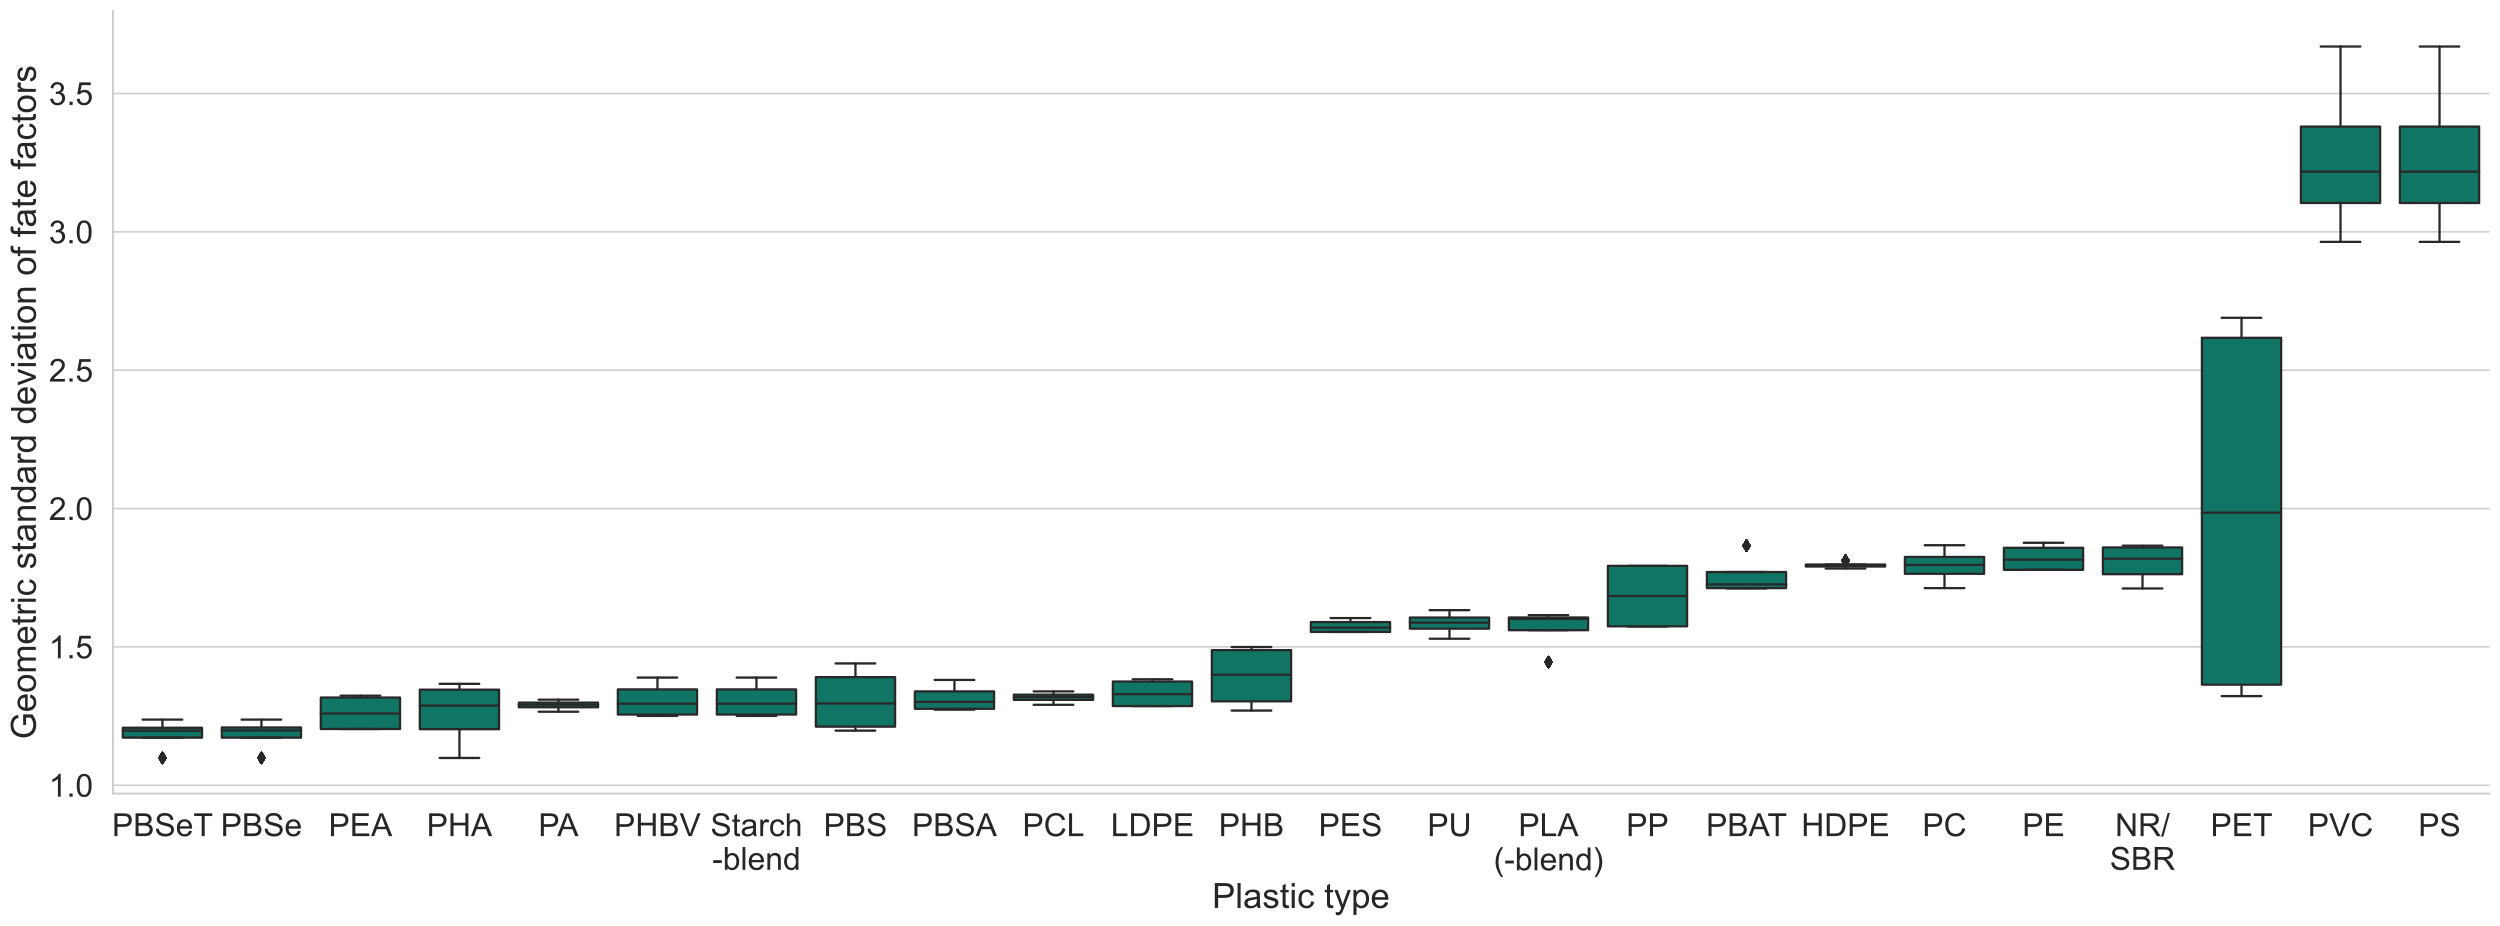 <?xml version="1.0" encoding="utf-8" standalone="no"?>
<!DOCTYPE svg PUBLIC "-//W3C//DTD SVG 1.1//EN"
  "http://www.w3.org/Graphics/SVG/1.1/DTD/svg11.dtd">
<!-- Created with matplotlib (https://matplotlib.org/) -->
<svg height="607.792pt" version="1.1" viewBox="0 0 1640.471 607.792" width="1640.471pt" xmlns="http://www.w3.org/2000/svg" xmlns:xlink="http://www.w3.org/1999/xlink">
 <defs>
  <style type="text/css">*{stroke-linecap:butt;stroke-linejoin:round;}</style>
 </defs>
 <g id="figure_1">
  <g id="patch_1">
   <path d="M 0 607.792 
L 1640.471 607.792 
L 1640.471 0 
L 0 0 
z
" style="fill:#ffffff;"/>
  </g>
  <g id="axes_1">
   <g id="patch_2">
    <path d="M 74.102 520.704 
L 1633.271 520.704 
L 1633.271 7.2 
L 74.102 7.2 
z
" style="fill:#ffffff;"/>
   </g>
   <g id="matplotlib.axis_1">
    <g id="xtick_1">
     <g id="text_1">
      <!-- PBSeT -->
      <g style="fill:#262626;" transform="translate(73.48 548.664)scale(0.209 -0.209)">
       <defs>
        <path d="M 7.719 0 
L 7.719 71.578 
L 34.719 71.578 
Q 41.844 71.578 45.609 70.906 
Q 50.875 70.016 54.438 67.547 
Q 58.016 65.094 60.188 60.641 
Q 62.359 56.203 62.359 50.875 
Q 62.359 41.75 56.547 35.422 
Q 50.734 29.109 35.547 29.109 
L 17.188 29.109 
L 17.188 0 
z
M 17.188 37.547 
L 35.688 37.547 
Q 44.875 37.547 48.734 40.969 
Q 52.594 44.391 52.594 50.594 
Q 52.594 55.078 50.312 58.266 
Q 48.047 61.469 44.344 62.5 
Q 41.938 63.141 35.5 63.141 
L 17.188 63.141 
z
" id="ArialMT-80"/>
        <path d="M 7.328 0 
L 7.328 71.578 
L 34.188 71.578 
Q 42.391 71.578 47.344 69.406 
Q 52.297 67.234 55.094 62.719 
Q 57.906 58.203 57.906 53.266 
Q 57.906 48.688 55.422 44.625 
Q 52.938 40.578 47.906 38.094 
Q 54.391 36.188 57.875 31.594 
Q 61.375 27 61.375 20.75 
Q 61.375 15.719 59.25 11.391 
Q 57.125 7.078 54 4.734 
Q 50.875 2.391 46.156 1.188 
Q 41.453 0 34.625 0 
z
M 16.797 41.5 
L 32.281 41.5 
Q 38.578 41.5 41.312 42.328 
Q 44.922 43.406 46.75 45.891 
Q 48.578 48.391 48.578 52.156 
Q 48.578 55.719 46.875 58.422 
Q 45.172 61.141 41.984 62.141 
Q 38.812 63.141 31.109 63.141 
L 16.797 63.141 
z
M 16.797 8.453 
L 34.625 8.453 
Q 39.203 8.453 41.062 8.797 
Q 44.344 9.375 46.531 10.734 
Q 48.734 12.109 50.141 14.719 
Q 51.562 17.328 51.562 20.75 
Q 51.562 24.75 49.516 27.703 
Q 47.469 30.672 43.828 31.859 
Q 40.188 33.062 33.344 33.062 
L 16.797 33.062 
z
" id="ArialMT-66"/>
        <path d="M 4.5 23 
L 13.422 23.781 
Q 14.062 18.406 16.375 14.969 
Q 18.703 11.531 23.578 9.406 
Q 28.469 7.281 34.578 7.281 
Q 39.984 7.281 44.141 8.891 
Q 48.297 10.5 50.312 13.297 
Q 52.344 16.109 52.344 19.438 
Q 52.344 22.797 50.391 25.312 
Q 48.438 27.828 43.953 29.547 
Q 41.062 30.672 31.203 33.031 
Q 21.344 35.406 17.391 37.5 
Q 12.25 40.188 9.734 44.156 
Q 7.234 48.141 7.234 53.078 
Q 7.234 58.5 10.297 63.203 
Q 13.375 67.922 19.281 70.359 
Q 25.203 72.797 32.422 72.797 
Q 40.375 72.797 46.453 70.234 
Q 52.547 67.672 55.812 62.688 
Q 59.078 57.719 59.328 51.422 
L 50.25 50.734 
Q 49.516 57.516 45.281 60.984 
Q 41.062 64.453 32.812 64.453 
Q 24.219 64.453 20.281 61.297 
Q 16.359 58.156 16.359 53.719 
Q 16.359 49.859 19.141 47.359 
Q 21.875 44.875 33.422 42.266 
Q 44.969 39.656 49.266 37.703 
Q 55.516 34.812 58.484 30.391 
Q 61.469 25.984 61.469 20.219 
Q 61.469 14.5 58.203 9.438 
Q 54.938 4.391 48.797 1.578 
Q 42.672 -1.219 35.016 -1.219 
Q 25.297 -1.219 18.719 1.609 
Q 12.156 4.438 8.422 10.125 
Q 4.688 15.828 4.5 23 
z
" id="ArialMT-83"/>
        <path d="M 42.094 16.703 
L 51.172 15.578 
Q 49.031 7.625 43.219 3.219 
Q 37.406 -1.172 28.375 -1.172 
Q 17 -1.172 10.328 5.828 
Q 3.656 12.844 3.656 25.484 
Q 3.656 38.578 10.391 45.797 
Q 17.141 53.031 27.875 53.031 
Q 38.281 53.031 44.875 45.953 
Q 51.469 38.875 51.469 26.031 
Q 51.469 25.25 51.422 23.688 
L 12.75 23.688 
Q 13.234 15.141 17.578 10.594 
Q 21.922 6.062 28.422 6.062 
Q 33.25 6.062 36.672 8.594 
Q 40.094 11.141 42.094 16.703 
z
M 13.234 30.906 
L 42.188 30.906 
Q 41.609 37.453 38.875 40.719 
Q 34.672 45.797 27.984 45.797 
Q 21.922 45.797 17.797 41.75 
Q 13.672 37.703 13.234 30.906 
z
" id="ArialMT-101"/>
        <path d="M 25.922 0 
L 25.922 63.141 
L 2.344 63.141 
L 2.344 71.578 
L 59.078 71.578 
L 59.078 63.141 
L 35.406 63.141 
L 35.406 0 
z
" id="ArialMT-84"/>
       </defs>
       <use xlink:href="#ArialMT-80"/>
       <use x="66.699" xlink:href="#ArialMT-66"/>
       <use x="133.398" xlink:href="#ArialMT-83"/>
       <use x="200.098" xlink:href="#ArialMT-101"/>
       <use x="255.713" xlink:href="#ArialMT-84"/>
      </g>
     </g>
    </g>
    <g id="xtick_2">
     <g id="text_2">
      <!-- PBSe -->
      <g style="fill:#262626;" transform="translate(144.828 548.664)scale(0.209 -0.209)">
       <use xlink:href="#ArialMT-80"/>
       <use x="66.699" xlink:href="#ArialMT-66"/>
       <use x="133.398" xlink:href="#ArialMT-83"/>
       <use x="200.098" xlink:href="#ArialMT-101"/>
      </g>
     </g>
    </g>
    <g id="xtick_3">
     <g id="text_3">
      <!-- PEA -->
      <g style="fill:#262626;" transform="translate(215.604 548.664)scale(0.209 -0.209)">
       <defs>
        <path d="M 7.906 0 
L 7.906 71.578 
L 59.672 71.578 
L 59.672 63.141 
L 17.391 63.141 
L 17.391 41.219 
L 56.984 41.219 
L 56.984 32.812 
L 17.391 32.812 
L 17.391 8.453 
L 61.328 8.453 
L 61.328 0 
z
" id="ArialMT-69"/>
        <path d="M -0.141 0 
L 27.344 71.578 
L 37.547 71.578 
L 66.844 0 
L 56.062 0 
L 47.703 21.688 
L 17.781 21.688 
L 9.906 0 
z
M 20.516 29.391 
L 44.781 29.391 
L 37.312 49.219 
Q 33.891 58.25 32.234 64.062 
Q 30.859 57.172 28.375 50.391 
z
" id="ArialMT-65"/>
       </defs>
       <use xlink:href="#ArialMT-80"/>
       <use x="66.699" xlink:href="#ArialMT-69"/>
       <use x="133.398" xlink:href="#ArialMT-65"/>
      </g>
     </g>
    </g>
    <g id="xtick_4">
     <g id="text_4">
      <!-- PHA -->
      <g style="fill:#262626;" transform="translate(279.993 548.664)scale(0.209 -0.209)">
       <defs>
        <path d="M 8.016 0 
L 8.016 71.578 
L 17.484 71.578 
L 17.484 42.188 
L 54.688 42.188 
L 54.688 71.578 
L 64.156 71.578 
L 64.156 0 
L 54.688 0 
L 54.688 33.734 
L 17.484 33.734 
L 17.484 0 
z
" id="ArialMT-72"/>
       </defs>
       <use xlink:href="#ArialMT-80"/>
       <use x="66.699" xlink:href="#ArialMT-72"/>
       <use x="138.916" xlink:href="#ArialMT-65"/>
      </g>
     </g>
    </g>
    <g id="xtick_5">
     <g id="text_5">
      <!-- PA -->
      <g style="fill:#262626;" transform="translate(353.276 548.664)scale(0.209 -0.209)">
       <use xlink:href="#ArialMT-80"/>
       <use x="59.324" xlink:href="#ArialMT-65"/>
      </g>
     </g>
    </g>
    <g id="xtick_6">
     <g id="text_6">
      <!-- PHBV -->
      <g style="fill:#262626;" transform="translate(402.953 548.664)scale(0.209 -0.209)">
       <defs>
        <path d="M 28.172 0 
L 0.438 71.578 
L 10.688 71.578 
L 29.297 19.578 
Q 31.547 13.328 33.062 7.859 
Q 34.719 13.719 36.922 19.578 
L 56.25 71.578 
L 65.922 71.578 
L 37.891 0 
z
" id="ArialMT-86"/>
       </defs>
       <use xlink:href="#ArialMT-80"/>
       <use x="66.699" xlink:href="#ArialMT-72"/>
       <use x="138.916" xlink:href="#ArialMT-66"/>
       <use x="205.615" xlink:href="#ArialMT-86"/>
      </g>
     </g>
    </g>
    <g id="xtick_7">
     <g id="text_7">
      <!-- Starch -->
      <g style="fill:#262626;" transform="translate(466.177 548.664)scale(0.209 -0.209)">
       <defs>
        <path d="M 25.781 7.859 
L 27.047 0.094 
Q 23.344 -0.688 20.406 -0.688 
Q 15.625 -0.688 12.984 0.828 
Q 10.359 2.344 9.281 4.812 
Q 8.203 7.281 8.203 15.188 
L 8.203 45.016 
L 1.766 45.016 
L 1.766 51.859 
L 8.203 51.859 
L 8.203 64.703 
L 16.938 69.969 
L 16.938 51.859 
L 25.781 51.859 
L 25.781 45.016 
L 16.938 45.016 
L 16.938 14.703 
Q 16.938 10.938 17.406 9.859 
Q 17.875 8.797 18.922 8.156 
Q 19.969 7.516 21.922 7.516 
Q 23.391 7.516 25.781 7.859 
z
" id="ArialMT-116"/>
        <path d="M 40.438 6.391 
Q 35.547 2.25 31.031 0.531 
Q 26.516 -1.172 21.344 -1.172 
Q 12.797 -1.172 8.203 3 
Q 3.609 7.172 3.609 13.672 
Q 3.609 17.484 5.344 20.625 
Q 7.078 23.781 9.891 25.688 
Q 12.703 27.594 16.219 28.562 
Q 18.797 29.25 24.031 29.891 
Q 34.672 31.156 39.703 32.906 
Q 39.75 34.719 39.75 35.203 
Q 39.75 40.578 37.25 42.781 
Q 33.891 45.75 27.25 45.75 
Q 21.047 45.75 18.094 43.578 
Q 15.141 41.406 13.719 35.891 
L 5.125 37.062 
Q 6.297 42.578 8.984 45.969 
Q 11.672 49.359 16.75 51.188 
Q 21.828 53.031 28.516 53.031 
Q 35.156 53.031 39.297 51.469 
Q 43.453 49.906 45.406 47.531 
Q 47.359 45.172 48.141 41.547 
Q 48.578 39.312 48.578 33.453 
L 48.578 21.734 
Q 48.578 9.469 49.141 6.219 
Q 49.703 2.984 51.375 0 
L 42.188 0 
Q 40.828 2.734 40.438 6.391 
z
M 39.703 26.031 
Q 34.906 24.078 25.344 22.703 
Q 19.922 21.922 17.672 20.938 
Q 15.438 19.969 14.203 18.094 
Q 12.984 16.219 12.984 13.922 
Q 12.984 10.406 15.641 8.062 
Q 18.312 5.719 23.438 5.719 
Q 28.516 5.719 32.469 7.938 
Q 36.422 10.156 38.281 14.016 
Q 39.703 17 39.703 22.797 
z
" id="ArialMT-97"/>
        <path d="M 6.5 0 
L 6.5 51.859 
L 14.406 51.859 
L 14.406 44 
Q 17.438 49.516 20 51.266 
Q 22.562 53.031 25.641 53.031 
Q 30.078 53.031 34.672 50.203 
L 31.641 42.047 
Q 28.422 43.953 25.203 43.953 
Q 22.312 43.953 20.016 42.219 
Q 17.719 40.484 16.75 37.406 
Q 15.281 32.719 15.281 27.156 
L 15.281 0 
z
" id="ArialMT-114"/>
        <path d="M 40.438 19 
L 49.078 17.875 
Q 47.656 8.938 41.812 3.875 
Q 35.984 -1.172 27.484 -1.172 
Q 16.844 -1.172 10.375 5.781 
Q 3.906 12.75 3.906 25.734 
Q 3.906 34.125 6.688 40.422 
Q 9.469 46.734 15.156 49.875 
Q 20.844 53.031 27.547 53.031 
Q 35.984 53.031 41.359 48.75 
Q 46.734 44.484 48.25 36.625 
L 39.703 35.297 
Q 38.484 40.531 35.375 43.156 
Q 32.281 45.797 27.875 45.797 
Q 21.234 45.797 17.078 41.031 
Q 12.938 36.281 12.938 25.984 
Q 12.938 15.531 16.938 10.797 
Q 20.953 6.062 27.391 6.062 
Q 32.562 6.062 36.031 9.234 
Q 39.5 12.406 40.438 19 
z
" id="ArialMT-99"/>
        <path d="M 6.594 0 
L 6.594 71.578 
L 15.375 71.578 
L 15.375 45.906 
Q 21.531 53.031 30.906 53.031 
Q 36.672 53.031 40.922 50.75 
Q 45.172 48.484 47 44.484 
Q 48.828 40.484 48.828 32.859 
L 48.828 0 
L 40.047 0 
L 40.047 32.859 
Q 40.047 39.453 37.188 42.453 
Q 34.328 45.453 29.109 45.453 
Q 25.203 45.453 21.75 43.422 
Q 18.312 41.406 16.844 37.938 
Q 15.375 34.469 15.375 28.375 
L 15.375 0 
z
" id="ArialMT-104"/>
       </defs>
       <use xlink:href="#ArialMT-83"/>
       <use x="66.699" xlink:href="#ArialMT-116"/>
       <use x="94.482" xlink:href="#ArialMT-97"/>
       <use x="150.098" xlink:href="#ArialMT-114"/>
       <use x="183.398" xlink:href="#ArialMT-99"/>
       <use x="233.398" xlink:href="#ArialMT-104"/>
      </g>
      <!-- -blend -->
      <g style="fill:#262626;" transform="translate(467.331 570.769)scale(0.209 -0.209)">
       <defs>
        <path d="M 3.172 21.484 
L 3.172 30.328 
L 30.172 30.328 
L 30.172 21.484 
z
" id="ArialMT-45"/>
        <path d="M 14.703 0 
L 6.547 0 
L 6.547 71.578 
L 15.328 71.578 
L 15.328 46.047 
Q 20.906 53.031 29.547 53.031 
Q 34.328 53.031 38.594 51.094 
Q 42.875 49.172 45.625 45.672 
Q 48.391 42.188 49.953 37.25 
Q 51.516 32.328 51.516 26.703 
Q 51.516 13.375 44.922 6.094 
Q 38.328 -1.172 29.109 -1.172 
Q 19.922 -1.172 14.703 6.5 
z
M 14.594 26.312 
Q 14.594 17 17.141 12.844 
Q 21.297 6.062 28.375 6.062 
Q 34.125 6.062 38.328 11.062 
Q 42.531 16.062 42.531 25.984 
Q 42.531 36.141 38.5 40.969 
Q 34.469 45.797 28.766 45.797 
Q 23 45.797 18.797 40.797 
Q 14.594 35.797 14.594 26.312 
z
" id="ArialMT-98"/>
        <path d="M 6.391 0 
L 6.391 71.578 
L 15.188 71.578 
L 15.188 0 
z
" id="ArialMT-108"/>
        <path d="M 6.594 0 
L 6.594 51.859 
L 14.5 51.859 
L 14.5 44.484 
Q 20.219 53.031 31 53.031 
Q 35.688 53.031 39.625 51.344 
Q 43.562 49.656 45.516 46.922 
Q 47.469 44.188 48.25 40.438 
Q 48.734 37.984 48.734 31.891 
L 48.734 0 
L 39.938 0 
L 39.938 31.547 
Q 39.938 36.922 38.906 39.578 
Q 37.891 42.234 35.281 43.812 
Q 32.672 45.406 29.156 45.406 
Q 23.531 45.406 19.453 41.844 
Q 15.375 38.281 15.375 28.328 
L 15.375 0 
z
" id="ArialMT-110"/>
        <path d="M 40.234 0 
L 40.234 6.547 
Q 35.297 -1.172 25.734 -1.172 
Q 19.531 -1.172 14.328 2.25 
Q 9.125 5.672 6.266 11.797 
Q 3.422 17.922 3.422 25.875 
Q 3.422 33.641 6 39.969 
Q 8.594 46.297 13.766 49.656 
Q 18.953 53.031 25.344 53.031 
Q 30.031 53.031 33.688 51.047 
Q 37.359 49.078 39.656 45.906 
L 39.656 71.578 
L 48.391 71.578 
L 48.391 0 
z
M 12.453 25.875 
Q 12.453 15.922 16.641 10.984 
Q 20.844 6.062 26.562 6.062 
Q 32.328 6.062 36.344 10.766 
Q 40.375 15.484 40.375 25.141 
Q 40.375 35.797 36.266 40.766 
Q 32.172 45.75 26.172 45.75 
Q 20.312 45.75 16.375 40.969 
Q 12.453 36.188 12.453 25.875 
z
" id="ArialMT-100"/>
       </defs>
       <use xlink:href="#ArialMT-45"/>
       <use x="33.301" xlink:href="#ArialMT-98"/>
       <use x="88.916" xlink:href="#ArialMT-108"/>
       <use x="111.133" xlink:href="#ArialMT-101"/>
       <use x="166.748" xlink:href="#ArialMT-110"/>
       <use x="222.363" xlink:href="#ArialMT-100"/>
      </g>
     </g>
    </g>
    <g id="xtick_8">
     <g id="text_8">
      <!-- PBS -->
      <g style="fill:#262626;" transform="translate(540.431 548.664)scale(0.209 -0.209)">
       <use xlink:href="#ArialMT-80"/>
       <use x="66.699" xlink:href="#ArialMT-66"/>
       <use x="133.398" xlink:href="#ArialMT-83"/>
      </g>
     </g>
    </g>
    <g id="xtick_9">
     <g id="text_9">
      <!-- PBSA -->
      <g style="fill:#262626;" transform="translate(598.426 548.664)scale(0.209 -0.209)">
       <use xlink:href="#ArialMT-80"/>
       <use x="66.699" xlink:href="#ArialMT-66"/>
       <use x="133.398" xlink:href="#ArialMT-83"/>
       <use x="200.098" xlink:href="#ArialMT-65"/>
      </g>
     </g>
    </g>
    <g id="xtick_10">
     <g id="text_10">
      <!-- PCL -->
      <g style="fill:#262626;" transform="translate(670.945 548.664)scale(0.209 -0.209)">
       <defs>
        <path d="M 58.797 25.094 
L 68.266 22.703 
Q 65.281 11.031 57.547 4.906 
Q 49.812 -1.219 38.625 -1.219 
Q 27.047 -1.219 19.797 3.484 
Q 12.547 8.203 8.766 17.141 
Q 4.984 26.078 4.984 36.328 
Q 4.984 47.516 9.25 55.828 
Q 13.531 64.156 21.406 68.469 
Q 29.297 72.797 38.766 72.797 
Q 49.516 72.797 56.828 67.328 
Q 64.156 61.859 67.047 51.953 
L 57.719 49.75 
Q 55.219 57.562 50.484 61.125 
Q 45.75 64.703 38.578 64.703 
Q 30.328 64.703 24.781 60.734 
Q 19.234 56.781 16.984 50.109 
Q 14.75 43.453 14.75 36.375 
Q 14.75 27.25 17.406 20.438 
Q 20.062 13.625 25.672 10.25 
Q 31.297 6.891 37.844 6.891 
Q 45.797 6.891 51.312 11.469 
Q 56.844 16.062 58.797 25.094 
z
" id="ArialMT-67"/>
        <path d="M 7.328 0 
L 7.328 71.578 
L 16.797 71.578 
L 16.797 8.453 
L 52.047 8.453 
L 52.047 0 
z
" id="ArialMT-76"/>
       </defs>
       <use xlink:href="#ArialMT-80"/>
       <use x="66.699" xlink:href="#ArialMT-67"/>
       <use x="138.916" xlink:href="#ArialMT-76"/>
      </g>
     </g>
    </g>
    <g id="xtick_11">
     <g id="text_11">
      <!-- LDPE -->
      <g style="fill:#262626;" transform="translate(728.94 548.664)scale(0.209 -0.209)">
       <defs>
        <path d="M 7.719 0 
L 7.719 71.578 
L 32.375 71.578 
Q 40.719 71.578 45.125 70.562 
Q 51.266 69.141 55.609 65.438 
Q 61.281 60.641 64.078 53.188 
Q 66.891 45.75 66.891 36.188 
Q 66.891 28.031 64.984 21.734 
Q 63.094 15.438 60.109 11.297 
Q 57.125 7.172 53.578 4.797 
Q 50.047 2.438 45.047 1.219 
Q 40.047 0 33.547 0 
z
M 17.188 8.453 
L 32.469 8.453 
Q 39.547 8.453 43.578 9.766 
Q 47.609 11.078 50 13.484 
Q 53.375 16.844 55.25 22.531 
Q 57.125 28.219 57.125 36.328 
Q 57.125 47.562 53.438 53.594 
Q 49.75 59.625 44.484 61.672 
Q 40.672 63.141 32.234 63.141 
L 17.188 63.141 
z
" id="ArialMT-68"/>
       </defs>
       <use xlink:href="#ArialMT-76"/>
       <use x="55.615" xlink:href="#ArialMT-68"/>
       <use x="127.832" xlink:href="#ArialMT-80"/>
       <use x="194.531" xlink:href="#ArialMT-69"/>
      </g>
     </g>
    </g>
    <g id="xtick_12">
     <g id="text_12">
      <!-- PHB -->
      <g style="fill:#262626;" transform="translate(799.716 548.664)scale(0.209 -0.209)">
       <use xlink:href="#ArialMT-80"/>
       <use x="66.699" xlink:href="#ArialMT-72"/>
       <use x="138.916" xlink:href="#ArialMT-66"/>
      </g>
     </g>
    </g>
    <g id="xtick_13">
     <g id="text_13">
      <!-- PES -->
      <g style="fill:#262626;" transform="translate(865.258 548.664)scale(0.209 -0.209)">
       <use xlink:href="#ArialMT-80"/>
       <use x="66.699" xlink:href="#ArialMT-69"/>
       <use x="133.398" xlink:href="#ArialMT-83"/>
      </g>
     </g>
    </g>
    <g id="xtick_14">
     <g id="text_14">
      <!-- PU -->
      <g style="fill:#262626;" transform="translate(936.617 548.664)scale(0.209 -0.209)">
       <defs>
        <path d="M 54.688 71.578 
L 64.156 71.578 
L 64.156 30.219 
Q 64.156 19.438 61.719 13.078 
Q 59.281 6.734 52.906 2.75 
Q 46.531 -1.219 36.188 -1.219 
Q 26.125 -1.219 19.719 2.25 
Q 13.328 5.719 10.594 12.281 
Q 7.859 18.844 7.859 30.219 
L 7.859 71.578 
L 17.328 71.578 
L 17.328 30.281 
Q 17.328 20.953 19.062 16.531 
Q 20.797 12.109 25.016 9.719 
Q 29.25 7.328 35.359 7.328 
Q 45.797 7.328 50.234 12.062 
Q 54.688 16.797 54.688 30.281 
z
" id="ArialMT-85"/>
       </defs>
       <use xlink:href="#ArialMT-80"/>
       <use x="66.699" xlink:href="#ArialMT-85"/>
      </g>
     </g>
    </g>
    <g id="xtick_15">
     <g id="text_15">
      <!-- PLA -->
      <g style="fill:#262626;" transform="translate(996.348 548.664)scale(0.209 -0.209)">
       <use xlink:href="#ArialMT-80"/>
       <use x="66.699" xlink:href="#ArialMT-76"/>
       <use x="122.314" xlink:href="#ArialMT-65"/>
      </g>
      <!-- (-blend) -->
      <g style="fill:#262626;" transform="translate(980.095 571.075)scale(0.209 -0.209)">
       <defs>
        <path d="M 23.391 -21.047 
Q 16.109 -11.859 11.078 0.438 
Q 6.062 12.75 6.062 25.922 
Q 6.062 37.547 9.812 48.188 
Q 14.203 60.547 23.391 72.797 
L 29.688 72.797 
Q 23.781 62.641 21.875 58.297 
Q 18.891 51.562 17.188 44.234 
Q 15.094 35.109 15.094 25.875 
Q 15.094 2.391 29.688 -21.047 
z
" id="ArialMT-40"/>
        <path d="M 12.359 -21.047 
L 6.062 -21.047 
Q 20.656 2.391 20.656 25.875 
Q 20.656 35.062 18.562 44.094 
Q 16.891 51.422 13.922 58.156 
Q 12.016 62.547 6.062 72.797 
L 12.359 72.797 
Q 21.531 60.547 25.922 48.188 
Q 29.688 37.547 29.688 25.922 
Q 29.688 12.75 24.625 0.438 
Q 19.578 -11.859 12.359 -21.047 
z
" id="ArialMT-41"/>
       </defs>
       <use xlink:href="#ArialMT-40"/>
       <use x="33.301" xlink:href="#ArialMT-45"/>
       <use x="66.602" xlink:href="#ArialMT-98"/>
       <use x="122.217" xlink:href="#ArialMT-108"/>
       <use x="144.434" xlink:href="#ArialMT-101"/>
       <use x="200.049" xlink:href="#ArialMT-110"/>
       <use x="255.664" xlink:href="#ArialMT-100"/>
       <use x="311.279" xlink:href="#ArialMT-41"/>
      </g>
     </g>
    </g>
    <g id="xtick_16">
     <g id="text_16">
      <!-- PP -->
      <g style="fill:#262626;" transform="translate(1067.124 548.664)scale(0.209 -0.209)">
       <use xlink:href="#ArialMT-80"/>
       <use x="66.699" xlink:href="#ArialMT-80"/>
      </g>
     </g>
    </g>
    <g id="xtick_17">
     <g id="text_17">
      <!-- PBAT -->
      <g style="fill:#262626;" transform="translate(1119.507 548.664)scale(0.209 -0.209)">
       <use xlink:href="#ArialMT-80"/>
       <use x="66.699" xlink:href="#ArialMT-66"/>
       <use x="133.398" xlink:href="#ArialMT-65"/>
       <use x="192.723" xlink:href="#ArialMT-84"/>
      </g>
     </g>
    </g>
    <g id="xtick_18">
     <g id="text_18">
      <!-- HDPE -->
      <g style="fill:#262626;" transform="translate(1181.961 548.664)scale(0.209 -0.209)">
       <use xlink:href="#ArialMT-72"/>
       <use x="72.217" xlink:href="#ArialMT-68"/>
       <use x="144.434" xlink:href="#ArialMT-80"/>
       <use x="211.133" xlink:href="#ArialMT-69"/>
      </g>
     </g>
    </g>
    <g id="xtick_19">
     <g id="text_19">
      <!-- PC -->
      <g style="fill:#262626;" transform="translate(1261.444 548.664)scale(0.209 -0.209)">
       <use xlink:href="#ArialMT-80"/>
       <use x="66.699" xlink:href="#ArialMT-67"/>
      </g>
     </g>
    </g>
    <g id="xtick_20">
     <g id="text_20">
      <!-- PE -->
      <g style="fill:#262626;" transform="translate(1326.986 548.664)scale(0.209 -0.209)">
       <use xlink:href="#ArialMT-80"/>
       <use x="66.699" xlink:href="#ArialMT-69"/>
      </g>
     </g>
    </g>
    <g id="xtick_21">
     <g id="text_21">
      <!-- NR/ -->
      <g style="fill:#262626;" transform="translate(1387.895 548.664)scale(0.209 -0.209)">
       <defs>
        <path d="M 7.625 0 
L 7.625 71.578 
L 17.328 71.578 
L 54.938 15.375 
L 54.938 71.578 
L 64.016 71.578 
L 64.016 0 
L 54.297 0 
L 16.703 56.25 
L 16.703 0 
z
" id="ArialMT-78"/>
        <path d="M 7.859 0 
L 7.859 71.578 
L 39.594 71.578 
Q 49.172 71.578 54.141 69.641 
Q 59.125 67.719 62.109 62.828 
Q 65.094 57.953 65.094 52.047 
Q 65.094 44.438 60.156 39.203 
Q 55.219 33.984 44.922 32.562 
Q 48.688 30.766 50.641 29 
Q 54.781 25.203 58.5 19.484 
L 70.953 0 
L 59.031 0 
L 49.562 14.891 
Q 45.406 21.344 42.719 24.75 
Q 40.047 28.172 37.922 29.531 
Q 35.797 30.906 33.594 31.453 
Q 31.984 31.781 28.328 31.781 
L 17.328 31.781 
L 17.328 0 
z
M 17.328 39.984 
L 37.703 39.984 
Q 44.188 39.984 47.844 41.328 
Q 51.516 42.672 53.422 45.625 
Q 55.328 48.578 55.328 52.047 
Q 55.328 57.125 51.641 60.391 
Q 47.953 63.672 39.984 63.672 
L 17.328 63.672 
z
" id="ArialMT-82"/>
        <path d="M 0 -1.219 
L 20.75 72.797 
L 27.781 72.797 
L 7.078 -1.219 
z
" id="ArialMT-47"/>
       </defs>
       <use xlink:href="#ArialMT-78"/>
       <use x="72.217" xlink:href="#ArialMT-82"/>
       <use x="144.434" xlink:href="#ArialMT-47"/>
      </g>
      <!-- SBR -->
      <g style="fill:#262626;" transform="translate(1384.404 570.769)scale(0.209 -0.209)">
       <use xlink:href="#ArialMT-83"/>
       <use x="66.699" xlink:href="#ArialMT-66"/>
       <use x="133.398" xlink:href="#ArialMT-82"/>
      </g>
     </g>
    </g>
    <g id="xtick_22">
     <g id="text_22">
      <!-- PET -->
      <g style="fill:#262626;" transform="translate(1450.534 548.664)scale(0.209 -0.209)">
       <use xlink:href="#ArialMT-80"/>
       <use x="66.699" xlink:href="#ArialMT-69"/>
       <use x="133.398" xlink:href="#ArialMT-84"/>
      </g>
     </g>
    </g>
    <g id="xtick_23">
     <g id="text_23">
      <!-- PVC -->
      <g style="fill:#262626;" transform="translate(1514.335 548.664)scale(0.209 -0.209)">
       <use xlink:href="#ArialMT-80"/>
       <use x="66.699" xlink:href="#ArialMT-86"/>
       <use x="133.398" xlink:href="#ArialMT-67"/>
      </g>
     </g>
    </g>
    <g id="xtick_24">
     <g id="text_24">
      <!-- PS -->
      <g style="fill:#262626;" transform="translate(1586.847 548.664)scale(0.209 -0.209)">
       <use xlink:href="#ArialMT-80"/>
       <use x="66.699" xlink:href="#ArialMT-83"/>
      </g>
     </g>
    </g>
    <g id="text_25">
     <!-- Plastic type -->
     <g style="fill:#262626;" transform="translate(795.397 595.794)scale(0.228 -0.228)">
      <defs>
       <path d="M 3.078 15.484 
L 11.766 16.844 
Q 12.5 11.625 15.844 8.844 
Q 19.188 6.062 25.203 6.062 
Q 31.25 6.062 34.172 8.516 
Q 37.109 10.984 37.109 14.312 
Q 37.109 17.281 34.516 19 
Q 32.719 20.172 25.531 21.969 
Q 15.875 24.422 12.141 26.203 
Q 8.406 27.984 6.469 31.125 
Q 4.547 34.281 4.547 38.094 
Q 4.547 41.547 6.125 44.5 
Q 7.719 47.469 10.453 49.422 
Q 12.5 50.922 16.031 51.969 
Q 19.578 53.031 23.641 53.031 
Q 29.734 53.031 34.344 51.266 
Q 38.969 49.516 41.156 46.5 
Q 43.359 43.5 44.188 38.484 
L 35.594 37.312 
Q 35.016 41.312 32.203 43.547 
Q 29.391 45.797 24.266 45.797 
Q 18.219 45.797 15.625 43.797 
Q 13.031 41.797 13.031 39.109 
Q 13.031 37.406 14.109 36.031 
Q 15.188 34.625 17.484 33.688 
Q 18.797 33.203 25.25 31.453 
Q 34.578 28.953 38.25 27.359 
Q 41.938 25.781 44.031 22.75 
Q 46.141 19.734 46.141 15.234 
Q 46.141 10.844 43.578 6.953 
Q 41.016 3.078 36.172 0.953 
Q 31.344 -1.172 25.25 -1.172 
Q 15.141 -1.172 9.844 3.031 
Q 4.547 7.234 3.078 15.484 
z
" id="ArialMT-115"/>
       <path d="M 6.641 61.469 
L 6.641 71.578 
L 15.438 71.578 
L 15.438 61.469 
z
M 6.641 0 
L 6.641 51.859 
L 15.438 51.859 
L 15.438 0 
z
" id="ArialMT-105"/>
       <path id="ArialMT-32"/>
       <path d="M 6.203 -19.969 
L 5.219 -11.719 
Q 8.109 -12.5 10.25 -12.5 
Q 13.188 -12.5 14.938 -11.516 
Q 16.703 -10.547 17.828 -8.797 
Q 18.656 -7.469 20.516 -2.25 
Q 20.75 -1.516 21.297 -0.094 
L 1.609 51.859 
L 11.078 51.859 
L 21.875 21.828 
Q 23.969 16.109 25.641 9.812 
Q 27.156 15.875 29.25 21.625 
L 40.328 51.859 
L 49.125 51.859 
L 29.391 -0.875 
Q 26.219 -9.422 24.469 -12.641 
Q 22.125 -17 19.094 -19.016 
Q 16.062 -21.047 11.859 -21.047 
Q 9.328 -21.047 6.203 -19.969 
z
" id="ArialMT-121"/>
       <path d="M 6.594 -19.875 
L 6.594 51.859 
L 14.594 51.859 
L 14.594 45.125 
Q 17.438 49.078 21 51.047 
Q 24.562 53.031 29.641 53.031 
Q 36.281 53.031 41.359 49.609 
Q 46.438 46.188 49.016 39.953 
Q 51.609 33.734 51.609 26.312 
Q 51.609 18.359 48.75 11.984 
Q 45.906 5.609 40.453 2.219 
Q 35.016 -1.172 29 -1.172 
Q 24.609 -1.172 21.109 0.688 
Q 17.625 2.547 15.375 5.375 
L 15.375 -19.875 
z
M 14.547 25.641 
Q 14.547 15.625 18.594 10.844 
Q 22.656 6.062 28.422 6.062 
Q 34.281 6.062 38.453 11.016 
Q 42.625 15.969 42.625 26.375 
Q 42.625 36.281 38.547 41.203 
Q 34.469 46.141 28.812 46.141 
Q 23.188 46.141 18.859 40.891 
Q 14.547 35.641 14.547 25.641 
z
" id="ArialMT-112"/>
      </defs>
      <use xlink:href="#ArialMT-80"/>
      <use x="66.699" xlink:href="#ArialMT-108"/>
      <use x="88.916" xlink:href="#ArialMT-97"/>
      <use x="144.531" xlink:href="#ArialMT-115"/>
      <use x="194.531" xlink:href="#ArialMT-116"/>
      <use x="222.314" xlink:href="#ArialMT-105"/>
      <use x="244.531" xlink:href="#ArialMT-99"/>
      <use x="294.531" xlink:href="#ArialMT-32"/>
      <use x="322.314" xlink:href="#ArialMT-116"/>
      <use x="350.098" xlink:href="#ArialMT-121"/>
      <use x="400.098" xlink:href="#ArialMT-112"/>
      <use x="455.713" xlink:href="#ArialMT-101"/>
     </g>
    </g>
   </g>
   <g id="matplotlib.axis_2">
    <g id="ytick_1">
     <g id="line2d_1">
      <path clip-path="url(#p0460851e0e)" d="M 74.102 515.288 
L 1633.271 515.288 
" style="fill:none;stroke:#cccccc;stroke-linecap:round;"/>
     </g>
     <g id="text_26">
      <!-- 1.0 -->
      <g style="fill:#262626;" transform="translate(32.051 522.768)scale(0.209 -0.209)">
       <defs>
        <path d="M 37.25 0 
L 28.469 0 
L 28.469 56 
Q 25.297 52.984 20.141 49.953 
Q 14.984 46.922 10.891 45.406 
L 10.891 53.906 
Q 18.266 57.375 23.781 62.297 
Q 29.297 67.234 31.594 71.875 
L 37.25 71.875 
z
" id="ArialMT-49"/>
        <path d="M 9.078 0 
L 9.078 10.016 
L 19.094 10.016 
L 19.094 0 
z
" id="ArialMT-46"/>
        <path d="M 4.156 35.297 
Q 4.156 48 6.766 55.734 
Q 9.375 63.484 14.516 67.672 
Q 19.672 71.875 27.484 71.875 
Q 33.25 71.875 37.594 69.547 
Q 41.938 67.234 44.766 62.859 
Q 47.609 58.5 49.219 52.219 
Q 50.828 45.953 50.828 35.297 
Q 50.828 22.703 48.234 14.969 
Q 45.656 7.234 40.5 3 
Q 35.359 -1.219 27.484 -1.219 
Q 17.141 -1.219 11.234 6.203 
Q 4.156 15.141 4.156 35.297 
z
M 13.188 35.297 
Q 13.188 17.672 17.312 11.828 
Q 21.438 6 27.484 6 
Q 33.547 6 37.672 11.859 
Q 41.797 17.719 41.797 35.297 
Q 41.797 52.984 37.672 58.781 
Q 33.547 64.594 27.391 64.594 
Q 21.344 64.594 17.719 59.469 
Q 13.188 52.938 13.188 35.297 
z
" id="ArialMT-48"/>
       </defs>
       <use xlink:href="#ArialMT-49"/>
       <use x="55.615" xlink:href="#ArialMT-46"/>
       <use x="83.398" xlink:href="#ArialMT-48"/>
      </g>
     </g>
    </g>
    <g id="ytick_2">
     <g id="line2d_2">
      <path clip-path="url(#p0460851e0e)" d="M 74.102 424.504 
L 1633.271 424.504 
" style="fill:none;stroke:#cccccc;stroke-linecap:round;"/>
     </g>
     <g id="text_27">
      <!-- 1.5 -->
      <g style="fill:#262626;" transform="translate(32.051 431.984)scale(0.209 -0.209)">
       <defs>
        <path d="M 4.156 18.75 
L 13.375 19.531 
Q 14.406 12.797 18.141 9.391 
Q 21.875 6 27.156 6 
Q 33.5 6 37.891 10.781 
Q 42.281 15.578 42.281 23.484 
Q 42.281 31 38.062 35.344 
Q 33.844 39.703 27 39.703 
Q 22.75 39.703 19.328 37.766 
Q 15.922 35.844 13.969 32.766 
L 5.719 33.844 
L 12.641 70.609 
L 48.25 70.609 
L 48.25 62.203 
L 19.672 62.203 
L 15.828 42.969 
Q 22.266 47.469 29.344 47.469 
Q 38.719 47.469 45.156 40.969 
Q 51.609 34.469 51.609 24.266 
Q 51.609 14.547 45.953 7.469 
Q 39.062 -1.219 27.156 -1.219 
Q 17.391 -1.219 11.203 4.25 
Q 5.031 9.719 4.156 18.75 
z
" id="ArialMT-53"/>
       </defs>
       <use xlink:href="#ArialMT-49"/>
       <use x="55.615" xlink:href="#ArialMT-46"/>
       <use x="83.398" xlink:href="#ArialMT-53"/>
      </g>
     </g>
    </g>
    <g id="ytick_3">
     <g id="line2d_3">
      <path clip-path="url(#p0460851e0e)" d="M 74.102 333.72 
L 1633.271 333.72 
" style="fill:none;stroke:#cccccc;stroke-linecap:round;"/>
     </g>
     <g id="text_28">
      <!-- 2.0 -->
      <g style="fill:#262626;" transform="translate(32.051 341.2)scale(0.209 -0.209)">
       <defs>
        <path d="M 50.344 8.453 
L 50.344 0 
L 3.031 0 
Q 2.938 3.172 4.047 6.109 
Q 5.859 10.938 9.828 15.625 
Q 13.812 20.312 21.344 26.469 
Q 33.016 36.031 37.109 41.625 
Q 41.219 47.219 41.219 52.203 
Q 41.219 57.422 37.469 61 
Q 33.734 64.594 27.734 64.594 
Q 21.391 64.594 17.578 60.781 
Q 13.766 56.984 13.719 50.25 
L 4.688 51.172 
Q 5.609 61.281 11.656 66.578 
Q 17.719 71.875 27.938 71.875 
Q 38.234 71.875 44.234 66.156 
Q 50.25 60.453 50.25 52 
Q 50.25 47.703 48.484 43.547 
Q 46.734 39.406 42.656 34.812 
Q 38.578 30.219 29.109 22.219 
Q 21.188 15.578 18.938 13.203 
Q 16.703 10.844 15.234 8.453 
z
" id="ArialMT-50"/>
       </defs>
       <use xlink:href="#ArialMT-50"/>
       <use x="55.615" xlink:href="#ArialMT-46"/>
       <use x="83.398" xlink:href="#ArialMT-48"/>
      </g>
     </g>
    </g>
    <g id="ytick_4">
     <g id="line2d_4">
      <path clip-path="url(#p0460851e0e)" d="M 74.102 242.936 
L 1633.271 242.936 
" style="fill:none;stroke:#cccccc;stroke-linecap:round;"/>
     </g>
     <g id="text_29">
      <!-- 2.5 -->
      <g style="fill:#262626;" transform="translate(32.051 250.416)scale(0.209 -0.209)">
       <use xlink:href="#ArialMT-50"/>
       <use x="55.615" xlink:href="#ArialMT-46"/>
       <use x="83.398" xlink:href="#ArialMT-53"/>
      </g>
     </g>
    </g>
    <g id="ytick_5">
     <g id="line2d_5">
      <path clip-path="url(#p0460851e0e)" d="M 74.102 152.151 
L 1633.271 152.151 
" style="fill:none;stroke:#cccccc;stroke-linecap:round;"/>
     </g>
     <g id="text_30">
      <!-- 3.0 -->
      <g style="fill:#262626;" transform="translate(32.051 159.631)scale(0.209 -0.209)">
       <defs>
        <path d="M 4.203 18.891 
L 12.984 20.062 
Q 14.5 12.594 18.141 9.297 
Q 21.781 6 27 6 
Q 33.203 6 37.469 10.297 
Q 41.75 14.594 41.75 20.953 
Q 41.75 27 37.797 30.922 
Q 33.844 34.859 27.734 34.859 
Q 25.25 34.859 21.531 33.891 
L 22.516 41.609 
Q 23.391 41.5 23.922 41.5 
Q 29.547 41.5 34.031 44.422 
Q 38.531 47.359 38.531 53.469 
Q 38.531 58.297 35.25 61.469 
Q 31.984 64.656 26.812 64.656 
Q 21.688 64.656 18.266 61.422 
Q 14.844 58.203 13.875 51.766 
L 5.078 53.328 
Q 6.688 62.156 12.391 67.016 
Q 18.109 71.875 26.609 71.875 
Q 32.469 71.875 37.391 69.359 
Q 42.328 66.844 44.938 62.5 
Q 47.562 58.156 47.562 53.266 
Q 47.562 48.641 45.062 44.828 
Q 42.578 41.016 37.703 38.766 
Q 44.047 37.312 47.562 32.688 
Q 51.078 28.078 51.078 21.141 
Q 51.078 11.766 44.234 5.25 
Q 37.406 -1.266 26.953 -1.266 
Q 17.531 -1.266 11.297 4.344 
Q 5.078 9.969 4.203 18.891 
z
" id="ArialMT-51"/>
       </defs>
       <use xlink:href="#ArialMT-51"/>
       <use x="55.615" xlink:href="#ArialMT-46"/>
       <use x="83.398" xlink:href="#ArialMT-48"/>
      </g>
     </g>
    </g>
    <g id="ytick_6">
     <g id="line2d_6">
      <path clip-path="url(#p0460851e0e)" d="M 74.102 61.367 
L 1633.271 61.367 
" style="fill:none;stroke:#cccccc;stroke-linecap:round;"/>
     </g>
     <g id="text_31">
      <!-- 3.5 -->
      <g style="fill:#262626;" transform="translate(32.051 68.847)scale(0.209 -0.209)">
       <use xlink:href="#ArialMT-51"/>
       <use x="55.615" xlink:href="#ArialMT-46"/>
       <use x="83.398" xlink:href="#ArialMT-53"/>
      </g>
     </g>
    </g>
    <g id="text_32">
     <!-- Geometric standard deviation of fate factors -->
     <g style="fill:#262626;" transform="translate(23.52 485.084)rotate(-90)scale(0.228 -0.228)">
      <defs>
       <path d="M 41.219 28.078 
L 41.219 36.469 
L 71.531 36.531 
L 71.531 9.969 
Q 64.547 4.391 57.125 1.578 
Q 49.703 -1.219 41.891 -1.219 
Q 31.344 -1.219 22.719 3.297 
Q 14.109 7.812 9.719 16.359 
Q 5.328 24.906 5.328 35.453 
Q 5.328 45.906 9.688 54.953 
Q 14.062 64.016 22.266 68.406 
Q 30.469 72.797 41.156 72.797 
Q 48.922 72.797 55.188 70.281 
Q 61.469 67.781 65.031 63.281 
Q 68.609 58.797 70.453 51.562 
L 61.922 49.219 
Q 60.297 54.688 57.906 57.812 
Q 55.516 60.938 51.062 62.812 
Q 46.625 64.703 41.219 64.703 
Q 34.719 64.703 29.984 62.719 
Q 25.25 60.75 22.344 57.516 
Q 19.438 54.297 17.828 50.438 
Q 15.094 43.797 15.094 36.031 
Q 15.094 26.469 18.391 20.016 
Q 21.688 13.578 27.984 10.453 
Q 34.281 7.328 41.359 7.328 
Q 47.516 7.328 53.375 9.688 
Q 59.234 12.062 62.25 14.75 
L 62.25 28.078 
z
" id="ArialMT-71"/>
       <path d="M 3.328 25.922 
Q 3.328 40.328 11.328 47.266 
Q 18.016 53.031 27.641 53.031 
Q 38.328 53.031 45.109 46.016 
Q 51.906 39.016 51.906 26.656 
Q 51.906 16.656 48.906 10.906 
Q 45.906 5.172 40.156 2 
Q 34.422 -1.172 27.641 -1.172 
Q 16.75 -1.172 10.031 5.812 
Q 3.328 12.797 3.328 25.922 
z
M 12.359 25.922 
Q 12.359 15.969 16.703 11.016 
Q 21.047 6.062 27.641 6.062 
Q 34.188 6.062 38.531 11.031 
Q 42.875 16.016 42.875 26.219 
Q 42.875 35.844 38.5 40.797 
Q 34.125 45.75 27.641 45.75 
Q 21.047 45.75 16.703 40.812 
Q 12.359 35.891 12.359 25.922 
z
" id="ArialMT-111"/>
       <path d="M 6.594 0 
L 6.594 51.859 
L 14.453 51.859 
L 14.453 44.578 
Q 16.891 48.391 20.938 50.703 
Q 25 53.031 30.172 53.031 
Q 35.938 53.031 39.625 50.641 
Q 43.312 48.25 44.828 43.953 
Q 50.984 53.031 60.844 53.031 
Q 68.562 53.031 72.703 48.75 
Q 76.859 44.484 76.859 35.594 
L 76.859 0 
L 68.109 0 
L 68.109 32.672 
Q 68.109 37.938 67.25 40.25 
Q 66.406 42.578 64.156 43.984 
Q 61.922 45.406 58.891 45.406 
Q 53.422 45.406 49.797 41.766 
Q 46.188 38.141 46.188 30.125 
L 46.188 0 
L 37.406 0 
L 37.406 33.688 
Q 37.406 39.547 35.25 42.469 
Q 33.109 45.406 28.219 45.406 
Q 24.516 45.406 21.359 43.453 
Q 18.219 41.5 16.797 37.734 
Q 15.375 33.984 15.375 26.906 
L 15.375 0 
z
" id="ArialMT-109"/>
       <path d="M 21 0 
L 1.266 51.859 
L 10.547 51.859 
L 21.688 20.797 
Q 23.484 15.766 25 10.359 
Q 26.172 14.453 28.266 20.219 
L 39.797 51.859 
L 48.828 51.859 
L 29.203 0 
z
" id="ArialMT-118"/>
       <path d="M 8.688 0 
L 8.688 45.016 
L 0.922 45.016 
L 0.922 51.859 
L 8.688 51.859 
L 8.688 57.375 
Q 8.688 62.594 9.625 65.141 
Q 10.891 68.562 14.078 70.672 
Q 17.281 72.797 23.047 72.797 
Q 26.766 72.797 31.25 71.922 
L 29.938 64.266 
Q 27.203 64.75 24.75 64.75 
Q 20.75 64.75 19.094 63.031 
Q 17.438 61.328 17.438 56.641 
L 17.438 51.859 
L 27.547 51.859 
L 27.547 45.016 
L 17.438 45.016 
L 17.438 0 
z
" id="ArialMT-102"/>
      </defs>
      <use xlink:href="#ArialMT-71"/>
      <use x="77.783" xlink:href="#ArialMT-101"/>
      <use x="133.398" xlink:href="#ArialMT-111"/>
      <use x="189.014" xlink:href="#ArialMT-109"/>
      <use x="272.314" xlink:href="#ArialMT-101"/>
      <use x="327.93" xlink:href="#ArialMT-116"/>
      <use x="355.713" xlink:href="#ArialMT-114"/>
      <use x="389.014" xlink:href="#ArialMT-105"/>
      <use x="411.23" xlink:href="#ArialMT-99"/>
      <use x="461.23" xlink:href="#ArialMT-32"/>
      <use x="489.014" xlink:href="#ArialMT-115"/>
      <use x="539.014" xlink:href="#ArialMT-116"/>
      <use x="566.797" xlink:href="#ArialMT-97"/>
      <use x="622.412" xlink:href="#ArialMT-110"/>
      <use x="678.027" xlink:href="#ArialMT-100"/>
      <use x="733.643" xlink:href="#ArialMT-97"/>
      <use x="789.258" xlink:href="#ArialMT-114"/>
      <use x="822.559" xlink:href="#ArialMT-100"/>
      <use x="878.174" xlink:href="#ArialMT-32"/>
      <use x="905.957" xlink:href="#ArialMT-100"/>
      <use x="961.572" xlink:href="#ArialMT-101"/>
      <use x="1017.188" xlink:href="#ArialMT-118"/>
      <use x="1067.188" xlink:href="#ArialMT-105"/>
      <use x="1089.404" xlink:href="#ArialMT-97"/>
      <use x="1145.02" xlink:href="#ArialMT-116"/>
      <use x="1172.803" xlink:href="#ArialMT-105"/>
      <use x="1195.02" xlink:href="#ArialMT-111"/>
      <use x="1250.635" xlink:href="#ArialMT-110"/>
      <use x="1306.25" xlink:href="#ArialMT-32"/>
      <use x="1334.033" xlink:href="#ArialMT-111"/>
      <use x="1389.648" xlink:href="#ArialMT-102"/>
      <use x="1417.432" xlink:href="#ArialMT-32"/>
      <use x="1445.215" xlink:href="#ArialMT-102"/>
      <use x="1472.998" xlink:href="#ArialMT-97"/>
      <use x="1528.613" xlink:href="#ArialMT-116"/>
      <use x="1556.396" xlink:href="#ArialMT-101"/>
      <use x="1612.012" xlink:href="#ArialMT-32"/>
      <use x="1639.795" xlink:href="#ArialMT-102"/>
      <use x="1667.578" xlink:href="#ArialMT-97"/>
      <use x="1723.193" xlink:href="#ArialMT-99"/>
      <use x="1773.193" xlink:href="#ArialMT-116"/>
      <use x="1800.977" xlink:href="#ArialMT-111"/>
      <use x="1856.592" xlink:href="#ArialMT-114"/>
      <use x="1889.893" xlink:href="#ArialMT-115"/>
     </g>
    </g>
   </g>
   <g id="patch_3">
    <path clip-path="url(#p0460851e0e)" d="M 80.599 484.027 
L 132.571 484.027 
L 132.571 477.551 
L 80.599 477.551 
L 80.599 484.027 
z
" style="fill:#117566;stroke:#282828;stroke-linejoin:miter;stroke-width:1.5;"/>
   </g>
   <g id="patch_4">
    <path clip-path="url(#p0460851e0e)" d="M 145.564 484.045 
L 197.536 484.045 
L 197.536 477.357 
L 145.564 477.357 
L 145.564 484.045 
z
" style="fill:#117566;stroke:#282828;stroke-linejoin:miter;stroke-width:1.5;"/>
   </g>
   <g id="patch_5">
    <path clip-path="url(#p0460851e0e)" d="M 210.53 478.332 
L 262.502 478.332 
L 262.502 457.715 
L 210.53 457.715 
L 210.53 478.332 
z
" style="fill:#117566;stroke:#282828;stroke-linejoin:miter;stroke-width:1.5;"/>
   </g>
   <g id="patch_6">
    <path clip-path="url(#p0460851e0e)" d="M 275.495 478.497 
L 327.467 478.497 
L 327.467 452.551 
L 275.495 452.551 
L 275.495 478.497 
z
" style="fill:#117566;stroke:#282828;stroke-linejoin:miter;stroke-width:1.5;"/>
   </g>
   <g id="patch_7">
    <path clip-path="url(#p0460851e0e)" d="M 340.46 464.093 
L 392.433 464.093 
L 392.433 461.029 
L 340.46 461.029 
L 340.46 464.093 
z
" style="fill:#117566;stroke:#282828;stroke-linejoin:miter;stroke-width:1.5;"/>
   </g>
   <g id="patch_8">
    <path clip-path="url(#p0460851e0e)" d="M 405.426 468.883 
L 457.398 468.883 
L 457.398 452.368 
L 405.426 452.368 
L 405.426 468.883 
z
" style="fill:#117566;stroke:#282828;stroke-linejoin:miter;stroke-width:1.5;"/>
   </g>
   <g id="patch_9">
    <path clip-path="url(#p0460851e0e)" d="M 470.391 468.883 
L 522.363 468.883 
L 522.363 452.368 
L 470.391 452.368 
L 470.391 468.883 
z
" style="fill:#117566;stroke:#282828;stroke-linejoin:miter;stroke-width:1.5;"/>
   </g>
   <g id="patch_10">
    <path clip-path="url(#p0460851e0e)" d="M 535.356 476.804 
L 587.329 476.804 
L 587.329 444.327 
L 535.356 444.327 
L 535.356 476.804 
z
" style="fill:#117566;stroke:#282828;stroke-linejoin:miter;stroke-width:1.5;"/>
   </g>
   <g id="patch_11">
    <path clip-path="url(#p0460851e0e)" d="M 600.322 465.104 
L 652.294 465.104 
L 652.294 453.714 
L 600.322 453.714 
L 600.322 465.104 
z
" style="fill:#117566;stroke:#282828;stroke-linejoin:miter;stroke-width:1.5;"/>
   </g>
   <g id="patch_12">
    <path clip-path="url(#p0460851e0e)" d="M 665.287 459.244 
L 717.259 459.244 
L 717.259 455.834 
L 665.287 455.834 
L 665.287 459.244 
z
" style="fill:#117566;stroke:#282828;stroke-linejoin:miter;stroke-width:1.5;"/>
   </g>
   <g id="patch_13">
    <path clip-path="url(#p0460851e0e)" d="M 730.252 463.309 
L 782.225 463.309 
L 782.225 447.223 
L 730.252 447.223 
L 730.252 463.309 
z
" style="fill:#117566;stroke:#282828;stroke-linejoin:miter;stroke-width:1.5;"/>
   </g>
   <g id="patch_14">
    <path clip-path="url(#p0460851e0e)" d="M 795.218 460.209 
L 847.19 460.209 
L 847.19 426.613 
L 795.218 426.613 
L 795.218 460.209 
z
" style="fill:#117566;stroke:#282828;stroke-linejoin:miter;stroke-width:1.5;"/>
   </g>
   <g id="patch_15">
    <path clip-path="url(#p0460851e0e)" d="M 860.183 414.657 
L 912.155 414.657 
L 912.155 408.179 
L 860.183 408.179 
L 860.183 414.657 
z
" style="fill:#117566;stroke:#282828;stroke-linejoin:miter;stroke-width:1.5;"/>
   </g>
   <g id="patch_16">
    <path clip-path="url(#p0460851e0e)" d="M 925.148 412.535 
L 977.121 412.535 
L 977.121 405.217 
L 925.148 405.217 
L 925.148 412.535 
z
" style="fill:#117566;stroke:#282828;stroke-linejoin:miter;stroke-width:1.5;"/>
   </g>
   <g id="patch_17">
    <path clip-path="url(#p0460851e0e)" d="M 990.114 413.511 
L 1042.086 413.511 
L 1042.086 405.196 
L 990.114 405.196 
L 990.114 413.511 
z
" style="fill:#117566;stroke:#282828;stroke-linejoin:miter;stroke-width:1.5;"/>
   </g>
   <g id="patch_18">
    <path clip-path="url(#p0460851e0e)" d="M 1055.079 410.992 
L 1107.051 410.992 
L 1107.051 371.328 
L 1055.079 371.328 
L 1055.079 410.992 
z
" style="fill:#117566;stroke:#282828;stroke-linejoin:miter;stroke-width:1.5;"/>
   </g>
   <g id="patch_19">
    <path clip-path="url(#p0460851e0e)" d="M 1120.045 385.915 
L 1172.017 385.915 
L 1172.017 375.364 
L 1120.045 375.364 
L 1120.045 385.915 
z
" style="fill:#117566;stroke:#282828;stroke-linejoin:miter;stroke-width:1.5;"/>
   </g>
   <g id="patch_20">
    <path clip-path="url(#p0460851e0e)" d="M 1185.01 371.761 
L 1236.982 371.761 
L 1236.982 370.457 
L 1185.01 370.457 
L 1185.01 371.761 
z
" style="fill:#117566;stroke:#282828;stroke-linejoin:miter;stroke-width:1.5;"/>
   </g>
   <g id="patch_21">
    <path clip-path="url(#p0460851e0e)" d="M 1249.975 376.528 
L 1301.948 376.528 
L 1301.948 365.459 
L 1249.975 365.459 
L 1249.975 376.528 
z
" style="fill:#117566;stroke:#282828;stroke-linejoin:miter;stroke-width:1.5;"/>
   </g>
   <g id="patch_22">
    <path clip-path="url(#p0460851e0e)" d="M 1314.941 373.916 
L 1366.913 373.916 
L 1366.913 359.448 
L 1314.941 359.448 
L 1314.941 373.916 
z
" style="fill:#117566;stroke:#282828;stroke-linejoin:miter;stroke-width:1.5;"/>
   </g>
   <g id="patch_23">
    <path clip-path="url(#p0460851e0e)" d="M 1379.906 376.766 
L 1431.878 376.766 
L 1431.878 359.244 
L 1379.906 359.244 
L 1379.906 376.766 
z
" style="fill:#117566;stroke:#282828;stroke-linejoin:miter;stroke-width:1.5;"/>
   </g>
   <g id="patch_24">
    <path clip-path="url(#p0460851e0e)" d="M 1444.871 449.285 
L 1496.844 449.285 
L 1496.844 221.669 
L 1444.871 221.669 
L 1444.871 449.285 
z
" style="fill:#117566;stroke:#282828;stroke-linejoin:miter;stroke-width:1.5;"/>
   </g>
   <g id="patch_25">
    <path clip-path="url(#p0460851e0e)" d="M 1509.837 133.183 
L 1561.809 133.183 
L 1561.809 83.064 
L 1509.837 83.064 
L 1509.837 133.183 
z
" style="fill:#117566;stroke:#282828;stroke-linejoin:miter;stroke-width:1.5;"/>
   </g>
   <g id="patch_26">
    <path clip-path="url(#p0460851e0e)" d="M 1574.802 133.183 
L 1626.774 133.183 
L 1626.774 83.064 
L 1574.802 83.064 
L 1574.802 133.183 
z
" style="fill:#117566;stroke:#282828;stroke-linejoin:miter;stroke-width:1.5;"/>
   </g>
   <g id="line2d_7">
    <path clip-path="url(#p0460851e0e)" d="M 106.585 484.027 
L 106.585 484.027 
" style="fill:none;stroke:#282828;stroke-linecap:round;stroke-width:1.5;"/>
   </g>
   <g id="line2d_8">
    <path clip-path="url(#p0460851e0e)" d="M 106.585 477.551 
L 106.585 472.208 
" style="fill:none;stroke:#282828;stroke-linecap:round;stroke-width:1.5;"/>
   </g>
   <g id="line2d_9">
    <path clip-path="url(#p0460851e0e)" d="M 93.592 484.027 
L 119.578 484.027 
" style="fill:none;stroke:#282828;stroke-linecap:round;stroke-width:1.5;"/>
   </g>
   <g id="line2d_10">
    <path clip-path="url(#p0460851e0e)" d="M 93.592 472.208 
L 119.578 472.208 
" style="fill:none;stroke:#282828;stroke-linecap:round;stroke-width:1.5;"/>
   </g>
   <g id="line2d_11">
    <defs>
     <path d="M 0 3.536 
L 2.121 0 
L 0 -3.536 
L -2.121 0 
z
" id="mca9009164f" style="stroke:#282828;stroke-linejoin:miter;"/>
    </defs>
    <g clip-path="url(#p0460851e0e)">
     <use style="fill:#282828;stroke:#282828;stroke-linejoin:miter;" x="106.585" xlink:href="#mca9009164f" y="497.363"/>
     <use style="fill:#282828;stroke:#282828;stroke-linejoin:miter;" x="106.585" xlink:href="#mca9009164f" y="497.363"/>
     <use style="fill:#282828;stroke:#282828;stroke-linejoin:miter;" x="106.585" xlink:href="#mca9009164f" y="497.363"/>
     <use style="fill:#282828;stroke:#282828;stroke-linejoin:miter;" x="106.585" xlink:href="#mca9009164f" y="497.363"/>
     <use style="fill:#282828;stroke:#282828;stroke-linejoin:miter;" x="106.585" xlink:href="#mca9009164f" y="497.363"/>
     <use style="fill:#282828;stroke:#282828;stroke-linejoin:miter;" x="106.585" xlink:href="#mca9009164f" y="497.363"/>
     <use style="fill:#282828;stroke:#282828;stroke-linejoin:miter;" x="106.585" xlink:href="#mca9009164f" y="497.363"/>
     <use style="fill:#282828;stroke:#282828;stroke-linejoin:miter;" x="106.585" xlink:href="#mca9009164f" y="497.363"/>
     <use style="fill:#282828;stroke:#282828;stroke-linejoin:miter;" x="106.585" xlink:href="#mca9009164f" y="497.363"/>
     <use style="fill:#282828;stroke:#282828;stroke-linejoin:miter;" x="106.585" xlink:href="#mca9009164f" y="497.363"/>
     <use style="fill:#282828;stroke:#282828;stroke-linejoin:miter;" x="106.585" xlink:href="#mca9009164f" y="497.363"/>
     <use style="fill:#282828;stroke:#282828;stroke-linejoin:miter;" x="106.585" xlink:href="#mca9009164f" y="497.363"/>
     <use style="fill:#282828;stroke:#282828;stroke-linejoin:miter;" x="106.585" xlink:href="#mca9009164f" y="497.363"/>
     <use style="fill:#282828;stroke:#282828;stroke-linejoin:miter;" x="106.585" xlink:href="#mca9009164f" y="497.363"/>
     <use style="fill:#282828;stroke:#282828;stroke-linejoin:miter;" x="106.585" xlink:href="#mca9009164f" y="497.363"/>
     <use style="fill:#282828;stroke:#282828;stroke-linejoin:miter;" x="106.585" xlink:href="#mca9009164f" y="497.363"/>
     <use style="fill:#282828;stroke:#282828;stroke-linejoin:miter;" x="106.585" xlink:href="#mca9009164f" y="497.363"/>
     <use style="fill:#282828;stroke:#282828;stroke-linejoin:miter;" x="106.585" xlink:href="#mca9009164f" y="497.363"/>
     <use style="fill:#282828;stroke:#282828;stroke-linejoin:miter;" x="106.585" xlink:href="#mca9009164f" y="497.363"/>
     <use style="fill:#282828;stroke:#282828;stroke-linejoin:miter;" x="106.585" xlink:href="#mca9009164f" y="497.363"/>
     <use style="fill:#282828;stroke:#282828;stroke-linejoin:miter;" x="106.585" xlink:href="#mca9009164f" y="497.363"/>
     <use style="fill:#282828;stroke:#282828;stroke-linejoin:miter;" x="106.585" xlink:href="#mca9009164f" y="497.363"/>
     <use style="fill:#282828;stroke:#282828;stroke-linejoin:miter;" x="106.585" xlink:href="#mca9009164f" y="497.363"/>
     <use style="fill:#282828;stroke:#282828;stroke-linejoin:miter;" x="106.585" xlink:href="#mca9009164f" y="497.363"/>
     <use style="fill:#282828;stroke:#282828;stroke-linejoin:miter;" x="106.585" xlink:href="#mca9009164f" y="497.363"/>
     <use style="fill:#282828;stroke:#282828;stroke-linejoin:miter;" x="106.585" xlink:href="#mca9009164f" y="497.363"/>
     <use style="fill:#282828;stroke:#282828;stroke-linejoin:miter;" x="106.585" xlink:href="#mca9009164f" y="497.363"/>
     <use style="fill:#282828;stroke:#282828;stroke-linejoin:miter;" x="106.585" xlink:href="#mca9009164f" y="497.363"/>
     <use style="fill:#282828;stroke:#282828;stroke-linejoin:miter;" x="106.585" xlink:href="#mca9009164f" y="497.363"/>
     <use style="fill:#282828;stroke:#282828;stroke-linejoin:miter;" x="106.585" xlink:href="#mca9009164f" y="497.363"/>
     <use style="fill:#282828;stroke:#282828;stroke-linejoin:miter;" x="106.585" xlink:href="#mca9009164f" y="497.363"/>
     <use style="fill:#282828;stroke:#282828;stroke-linejoin:miter;" x="106.585" xlink:href="#mca9009164f" y="497.363"/>
     <use style="fill:#282828;stroke:#282828;stroke-linejoin:miter;" x="106.585" xlink:href="#mca9009164f" y="497.363"/>
     <use style="fill:#282828;stroke:#282828;stroke-linejoin:miter;" x="106.585" xlink:href="#mca9009164f" y="497.363"/>
     <use style="fill:#282828;stroke:#282828;stroke-linejoin:miter;" x="106.585" xlink:href="#mca9009164f" y="497.363"/>
     <use style="fill:#282828;stroke:#282828;stroke-linejoin:miter;" x="106.585" xlink:href="#mca9009164f" y="497.363"/>
    </g>
   </g>
   <g id="line2d_12">
    <path clip-path="url(#p0460851e0e)" d="M 171.55 484.045 
L 171.55 484.045 
" style="fill:none;stroke:#282828;stroke-linecap:round;stroke-width:1.5;"/>
   </g>
   <g id="line2d_13">
    <path clip-path="url(#p0460851e0e)" d="M 171.55 477.357 
L 171.55 472.208 
" style="fill:none;stroke:#282828;stroke-linecap:round;stroke-width:1.5;"/>
   </g>
   <g id="line2d_14">
    <path clip-path="url(#p0460851e0e)" d="M 158.557 484.045 
L 184.543 484.045 
" style="fill:none;stroke:#282828;stroke-linecap:round;stroke-width:1.5;"/>
   </g>
   <g id="line2d_15">
    <path clip-path="url(#p0460851e0e)" d="M 158.557 472.208 
L 184.543 472.208 
" style="fill:none;stroke:#282828;stroke-linecap:round;stroke-width:1.5;"/>
   </g>
   <g id="line2d_16">
    <g clip-path="url(#p0460851e0e)">
     <use style="fill:#282828;stroke:#282828;stroke-linejoin:miter;" x="171.55" xlink:href="#mca9009164f" y="497.363"/>
     <use style="fill:#282828;stroke:#282828;stroke-linejoin:miter;" x="171.55" xlink:href="#mca9009164f" y="497.363"/>
     <use style="fill:#282828;stroke:#282828;stroke-linejoin:miter;" x="171.55" xlink:href="#mca9009164f" y="497.363"/>
     <use style="fill:#282828;stroke:#282828;stroke-linejoin:miter;" x="171.55" xlink:href="#mca9009164f" y="497.363"/>
     <use style="fill:#282828;stroke:#282828;stroke-linejoin:miter;" x="171.55" xlink:href="#mca9009164f" y="497.363"/>
     <use style="fill:#282828;stroke:#282828;stroke-linejoin:miter;" x="171.55" xlink:href="#mca9009164f" y="497.363"/>
     <use style="fill:#282828;stroke:#282828;stroke-linejoin:miter;" x="171.55" xlink:href="#mca9009164f" y="497.363"/>
     <use style="fill:#282828;stroke:#282828;stroke-linejoin:miter;" x="171.55" xlink:href="#mca9009164f" y="497.363"/>
     <use style="fill:#282828;stroke:#282828;stroke-linejoin:miter;" x="171.55" xlink:href="#mca9009164f" y="497.363"/>
     <use style="fill:#282828;stroke:#282828;stroke-linejoin:miter;" x="171.55" xlink:href="#mca9009164f" y="497.363"/>
     <use style="fill:#282828;stroke:#282828;stroke-linejoin:miter;" x="171.55" xlink:href="#mca9009164f" y="497.363"/>
     <use style="fill:#282828;stroke:#282828;stroke-linejoin:miter;" x="171.55" xlink:href="#mca9009164f" y="497.363"/>
     <use style="fill:#282828;stroke:#282828;stroke-linejoin:miter;" x="171.55" xlink:href="#mca9009164f" y="497.363"/>
     <use style="fill:#282828;stroke:#282828;stroke-linejoin:miter;" x="171.55" xlink:href="#mca9009164f" y="497.363"/>
     <use style="fill:#282828;stroke:#282828;stroke-linejoin:miter;" x="171.55" xlink:href="#mca9009164f" y="497.363"/>
     <use style="fill:#282828;stroke:#282828;stroke-linejoin:miter;" x="171.55" xlink:href="#mca9009164f" y="497.363"/>
     <use style="fill:#282828;stroke:#282828;stroke-linejoin:miter;" x="171.55" xlink:href="#mca9009164f" y="497.363"/>
     <use style="fill:#282828;stroke:#282828;stroke-linejoin:miter;" x="171.55" xlink:href="#mca9009164f" y="497.363"/>
     <use style="fill:#282828;stroke:#282828;stroke-linejoin:miter;" x="171.55" xlink:href="#mca9009164f" y="497.363"/>
     <use style="fill:#282828;stroke:#282828;stroke-linejoin:miter;" x="171.55" xlink:href="#mca9009164f" y="497.363"/>
     <use style="fill:#282828;stroke:#282828;stroke-linejoin:miter;" x="171.55" xlink:href="#mca9009164f" y="497.363"/>
     <use style="fill:#282828;stroke:#282828;stroke-linejoin:miter;" x="171.55" xlink:href="#mca9009164f" y="497.363"/>
     <use style="fill:#282828;stroke:#282828;stroke-linejoin:miter;" x="171.55" xlink:href="#mca9009164f" y="497.363"/>
     <use style="fill:#282828;stroke:#282828;stroke-linejoin:miter;" x="171.55" xlink:href="#mca9009164f" y="497.363"/>
     <use style="fill:#282828;stroke:#282828;stroke-linejoin:miter;" x="171.55" xlink:href="#mca9009164f" y="497.363"/>
     <use style="fill:#282828;stroke:#282828;stroke-linejoin:miter;" x="171.55" xlink:href="#mca9009164f" y="497.363"/>
     <use style="fill:#282828;stroke:#282828;stroke-linejoin:miter;" x="171.55" xlink:href="#mca9009164f" y="497.363"/>
     <use style="fill:#282828;stroke:#282828;stroke-linejoin:miter;" x="171.55" xlink:href="#mca9009164f" y="497.363"/>
     <use style="fill:#282828;stroke:#282828;stroke-linejoin:miter;" x="171.55" xlink:href="#mca9009164f" y="497.363"/>
     <use style="fill:#282828;stroke:#282828;stroke-linejoin:miter;" x="171.55" xlink:href="#mca9009164f" y="497.363"/>
     <use style="fill:#282828;stroke:#282828;stroke-linejoin:miter;" x="171.55" xlink:href="#mca9009164f" y="497.363"/>
     <use style="fill:#282828;stroke:#282828;stroke-linejoin:miter;" x="171.55" xlink:href="#mca9009164f" y="497.363"/>
     <use style="fill:#282828;stroke:#282828;stroke-linejoin:miter;" x="171.55" xlink:href="#mca9009164f" y="497.363"/>
     <use style="fill:#282828;stroke:#282828;stroke-linejoin:miter;" x="171.55" xlink:href="#mca9009164f" y="497.363"/>
     <use style="fill:#282828;stroke:#282828;stroke-linejoin:miter;" x="171.55" xlink:href="#mca9009164f" y="497.363"/>
     <use style="fill:#282828;stroke:#282828;stroke-linejoin:miter;" x="171.55" xlink:href="#mca9009164f" y="497.363"/>
    </g>
   </g>
   <g id="line2d_17">
    <path clip-path="url(#p0460851e0e)" d="M 236.516 478.332 
L 236.516 478.332 
" style="fill:none;stroke:#282828;stroke-linecap:round;stroke-width:1.5;"/>
   </g>
   <g id="line2d_18">
    <path clip-path="url(#p0460851e0e)" d="M 236.516 457.715 
L 236.516 456.508 
" style="fill:none;stroke:#282828;stroke-linecap:round;stroke-width:1.5;"/>
   </g>
   <g id="line2d_19">
    <path clip-path="url(#p0460851e0e)" d="M 223.523 478.332 
L 249.509 478.332 
" style="fill:none;stroke:#282828;stroke-linecap:round;stroke-width:1.5;"/>
   </g>
   <g id="line2d_20">
    <path clip-path="url(#p0460851e0e)" d="M 223.523 456.508 
L 249.509 456.508 
" style="fill:none;stroke:#282828;stroke-linecap:round;stroke-width:1.5;"/>
   </g>
   <g id="line2d_21"/>
   <g id="line2d_22">
    <path clip-path="url(#p0460851e0e)" d="M 301.481 478.497 
L 301.481 497.363 
" style="fill:none;stroke:#282828;stroke-linecap:round;stroke-width:1.5;"/>
   </g>
   <g id="line2d_23">
    <path clip-path="url(#p0460851e0e)" d="M 301.481 452.551 
L 301.481 448.721 
" style="fill:none;stroke:#282828;stroke-linecap:round;stroke-width:1.5;"/>
   </g>
   <g id="line2d_24">
    <path clip-path="url(#p0460851e0e)" d="M 288.488 497.363 
L 314.474 497.363 
" style="fill:none;stroke:#282828;stroke-linecap:round;stroke-width:1.5;"/>
   </g>
   <g id="line2d_25">
    <path clip-path="url(#p0460851e0e)" d="M 288.488 448.721 
L 314.474 448.721 
" style="fill:none;stroke:#282828;stroke-linecap:round;stroke-width:1.5;"/>
   </g>
   <g id="line2d_26"/>
   <g id="line2d_27">
    <path clip-path="url(#p0460851e0e)" d="M 366.446 464.093 
L 366.446 467.025 
" style="fill:none;stroke:#282828;stroke-linecap:round;stroke-width:1.5;"/>
   </g>
   <g id="line2d_28">
    <path clip-path="url(#p0460851e0e)" d="M 366.446 461.029 
L 366.446 459.1 
" style="fill:none;stroke:#282828;stroke-linecap:round;stroke-width:1.5;"/>
   </g>
   <g id="line2d_29">
    <path clip-path="url(#p0460851e0e)" d="M 353.453 467.025 
L 379.439 467.025 
" style="fill:none;stroke:#282828;stroke-linecap:round;stroke-width:1.5;"/>
   </g>
   <g id="line2d_30">
    <path clip-path="url(#p0460851e0e)" d="M 353.453 459.1 
L 379.439 459.1 
" style="fill:none;stroke:#282828;stroke-linecap:round;stroke-width:1.5;"/>
   </g>
   <g id="line2d_31"/>
   <g id="line2d_32">
    <path clip-path="url(#p0460851e0e)" d="M 431.412 468.883 
L 431.412 469.78 
" style="fill:none;stroke:#282828;stroke-linecap:round;stroke-width:1.5;"/>
   </g>
   <g id="line2d_33">
    <path clip-path="url(#p0460851e0e)" d="M 431.412 452.368 
L 431.412 444.606 
" style="fill:none;stroke:#282828;stroke-linecap:round;stroke-width:1.5;"/>
   </g>
   <g id="line2d_34">
    <path clip-path="url(#p0460851e0e)" d="M 418.419 469.78 
L 444.405 469.78 
" style="fill:none;stroke:#282828;stroke-linecap:round;stroke-width:1.5;"/>
   </g>
   <g id="line2d_35">
    <path clip-path="url(#p0460851e0e)" d="M 418.419 444.606 
L 444.405 444.606 
" style="fill:none;stroke:#282828;stroke-linecap:round;stroke-width:1.5;"/>
   </g>
   <g id="line2d_36"/>
   <g id="line2d_37">
    <path clip-path="url(#p0460851e0e)" d="M 496.377 468.883 
L 496.377 469.78 
" style="fill:none;stroke:#282828;stroke-linecap:round;stroke-width:1.5;"/>
   </g>
   <g id="line2d_38">
    <path clip-path="url(#p0460851e0e)" d="M 496.377 452.368 
L 496.377 444.606 
" style="fill:none;stroke:#282828;stroke-linecap:round;stroke-width:1.5;"/>
   </g>
   <g id="line2d_39">
    <path clip-path="url(#p0460851e0e)" d="M 483.384 469.78 
L 509.37 469.78 
" style="fill:none;stroke:#282828;stroke-linecap:round;stroke-width:1.5;"/>
   </g>
   <g id="line2d_40">
    <path clip-path="url(#p0460851e0e)" d="M 483.384 444.606 
L 509.37 444.606 
" style="fill:none;stroke:#282828;stroke-linecap:round;stroke-width:1.5;"/>
   </g>
   <g id="line2d_41"/>
   <g id="line2d_42">
    <path clip-path="url(#p0460851e0e)" d="M 561.342 476.804 
L 561.342 479.427 
" style="fill:none;stroke:#282828;stroke-linecap:round;stroke-width:1.5;"/>
   </g>
   <g id="line2d_43">
    <path clip-path="url(#p0460851e0e)" d="M 561.342 444.327 
L 561.342 435.338 
" style="fill:none;stroke:#282828;stroke-linecap:round;stroke-width:1.5;"/>
   </g>
   <g id="line2d_44">
    <path clip-path="url(#p0460851e0e)" d="M 548.349 479.427 
L 574.336 479.427 
" style="fill:none;stroke:#282828;stroke-linecap:round;stroke-width:1.5;"/>
   </g>
   <g id="line2d_45">
    <path clip-path="url(#p0460851e0e)" d="M 548.349 435.338 
L 574.336 435.338 
" style="fill:none;stroke:#282828;stroke-linecap:round;stroke-width:1.5;"/>
   </g>
   <g id="line2d_46"/>
   <g id="line2d_47">
    <path clip-path="url(#p0460851e0e)" d="M 626.308 465.104 
L 626.308 465.672 
" style="fill:none;stroke:#282828;stroke-linecap:round;stroke-width:1.5;"/>
   </g>
   <g id="line2d_48">
    <path clip-path="url(#p0460851e0e)" d="M 626.308 453.714 
L 626.308 446.152 
" style="fill:none;stroke:#282828;stroke-linecap:round;stroke-width:1.5;"/>
   </g>
   <g id="line2d_49">
    <path clip-path="url(#p0460851e0e)" d="M 613.315 465.672 
L 639.301 465.672 
" style="fill:none;stroke:#282828;stroke-linecap:round;stroke-width:1.5;"/>
   </g>
   <g id="line2d_50">
    <path clip-path="url(#p0460851e0e)" d="M 613.315 446.152 
L 639.301 446.152 
" style="fill:none;stroke:#282828;stroke-linecap:round;stroke-width:1.5;"/>
   </g>
   <g id="line2d_51"/>
   <g id="line2d_52">
    <path clip-path="url(#p0460851e0e)" d="M 691.273 459.244 
L 691.273 462.492 
" style="fill:none;stroke:#282828;stroke-linecap:round;stroke-width:1.5;"/>
   </g>
   <g id="line2d_53">
    <path clip-path="url(#p0460851e0e)" d="M 691.273 455.834 
L 691.273 453.68 
" style="fill:none;stroke:#282828;stroke-linecap:round;stroke-width:1.5;"/>
   </g>
   <g id="line2d_54">
    <path clip-path="url(#p0460851e0e)" d="M 678.28 462.492 
L 704.266 462.492 
" style="fill:none;stroke:#282828;stroke-linecap:round;stroke-width:1.5;"/>
   </g>
   <g id="line2d_55">
    <path clip-path="url(#p0460851e0e)" d="M 678.28 453.68 
L 704.266 453.68 
" style="fill:none;stroke:#282828;stroke-linecap:round;stroke-width:1.5;"/>
   </g>
   <g id="line2d_56"/>
   <g id="line2d_57">
    <path clip-path="url(#p0460851e0e)" d="M 756.239 463.309 
L 756.239 463.309 
" style="fill:none;stroke:#282828;stroke-linecap:round;stroke-width:1.5;"/>
   </g>
   <g id="line2d_58">
    <path clip-path="url(#p0460851e0e)" d="M 756.239 447.223 
L 756.239 445.753 
" style="fill:none;stroke:#282828;stroke-linecap:round;stroke-width:1.5;"/>
   </g>
   <g id="line2d_59">
    <path clip-path="url(#p0460851e0e)" d="M 743.245 463.309 
L 769.232 463.309 
" style="fill:none;stroke:#282828;stroke-linecap:round;stroke-width:1.5;"/>
   </g>
   <g id="line2d_60">
    <path clip-path="url(#p0460851e0e)" d="M 743.245 445.753 
L 769.232 445.753 
" style="fill:none;stroke:#282828;stroke-linecap:round;stroke-width:1.5;"/>
   </g>
   <g id="line2d_61"/>
   <g id="line2d_62">
    <path clip-path="url(#p0460851e0e)" d="M 821.204 460.209 
L 821.204 466.263 
" style="fill:none;stroke:#282828;stroke-linecap:round;stroke-width:1.5;"/>
   </g>
   <g id="line2d_63">
    <path clip-path="url(#p0460851e0e)" d="M 821.204 426.613 
L 821.204 424.58 
" style="fill:none;stroke:#282828;stroke-linecap:round;stroke-width:1.5;"/>
   </g>
   <g id="line2d_64">
    <path clip-path="url(#p0460851e0e)" d="M 808.211 466.263 
L 834.197 466.263 
" style="fill:none;stroke:#282828;stroke-linecap:round;stroke-width:1.5;"/>
   </g>
   <g id="line2d_65">
    <path clip-path="url(#p0460851e0e)" d="M 808.211 424.58 
L 834.197 424.58 
" style="fill:none;stroke:#282828;stroke-linecap:round;stroke-width:1.5;"/>
   </g>
   <g id="line2d_66"/>
   <g id="line2d_67">
    <path clip-path="url(#p0460851e0e)" d="M 886.169 414.657 
L 886.169 414.657 
" style="fill:none;stroke:#282828;stroke-linecap:round;stroke-width:1.5;"/>
   </g>
   <g id="line2d_68">
    <path clip-path="url(#p0460851e0e)" d="M 886.169 408.179 
L 886.169 405.564 
" style="fill:none;stroke:#282828;stroke-linecap:round;stroke-width:1.5;"/>
   </g>
   <g id="line2d_69">
    <path clip-path="url(#p0460851e0e)" d="M 873.176 414.657 
L 899.162 414.657 
" style="fill:none;stroke:#282828;stroke-linecap:round;stroke-width:1.5;"/>
   </g>
   <g id="line2d_70">
    <path clip-path="url(#p0460851e0e)" d="M 873.176 405.564 
L 899.162 405.564 
" style="fill:none;stroke:#282828;stroke-linecap:round;stroke-width:1.5;"/>
   </g>
   <g id="line2d_71"/>
   <g id="line2d_72">
    <path clip-path="url(#p0460851e0e)" d="M 951.135 412.535 
L 951.135 419.121 
" style="fill:none;stroke:#282828;stroke-linecap:round;stroke-width:1.5;"/>
   </g>
   <g id="line2d_73">
    <path clip-path="url(#p0460851e0e)" d="M 951.135 405.217 
L 951.135 400.377 
" style="fill:none;stroke:#282828;stroke-linecap:round;stroke-width:1.5;"/>
   </g>
   <g id="line2d_74">
    <path clip-path="url(#p0460851e0e)" d="M 938.142 419.121 
L 964.128 419.121 
" style="fill:none;stroke:#282828;stroke-linecap:round;stroke-width:1.5;"/>
   </g>
   <g id="line2d_75">
    <path clip-path="url(#p0460851e0e)" d="M 938.142 400.377 
L 964.128 400.377 
" style="fill:none;stroke:#282828;stroke-linecap:round;stroke-width:1.5;"/>
   </g>
   <g id="line2d_76"/>
   <g id="line2d_77">
    <path clip-path="url(#p0460851e0e)" d="M 1016.1 413.511 
L 1016.1 413.511 
" style="fill:none;stroke:#282828;stroke-linecap:round;stroke-width:1.5;"/>
   </g>
   <g id="line2d_78">
    <path clip-path="url(#p0460851e0e)" d="M 1016.1 405.196 
L 1016.1 403.637 
" style="fill:none;stroke:#282828;stroke-linecap:round;stroke-width:1.5;"/>
   </g>
   <g id="line2d_79">
    <path clip-path="url(#p0460851e0e)" d="M 1003.107 413.511 
L 1029.093 413.511 
" style="fill:none;stroke:#282828;stroke-linecap:round;stroke-width:1.5;"/>
   </g>
   <g id="line2d_80">
    <path clip-path="url(#p0460851e0e)" d="M 1003.107 403.637 
L 1029.093 403.637 
" style="fill:none;stroke:#282828;stroke-linecap:round;stroke-width:1.5;"/>
   </g>
   <g id="line2d_81">
    <g clip-path="url(#p0460851e0e)">
     <use style="fill:#282828;stroke:#282828;stroke-linejoin:miter;" x="1016.1" xlink:href="#mca9009164f" y="434.447"/>
     <use style="fill:#282828;stroke:#282828;stroke-linejoin:miter;" x="1016.1" xlink:href="#mca9009164f" y="434.447"/>
     <use style="fill:#282828;stroke:#282828;stroke-linejoin:miter;" x="1016.1" xlink:href="#mca9009164f" y="434.447"/>
     <use style="fill:#282828;stroke:#282828;stroke-linejoin:miter;" x="1016.1" xlink:href="#mca9009164f" y="434.447"/>
     <use style="fill:#282828;stroke:#282828;stroke-linejoin:miter;" x="1016.1" xlink:href="#mca9009164f" y="434.447"/>
     <use style="fill:#282828;stroke:#282828;stroke-linejoin:miter;" x="1016.1" xlink:href="#mca9009164f" y="434.447"/>
     <use style="fill:#282828;stroke:#282828;stroke-linejoin:miter;" x="1016.1" xlink:href="#mca9009164f" y="434.447"/>
     <use style="fill:#282828;stroke:#282828;stroke-linejoin:miter;" x="1016.1" xlink:href="#mca9009164f" y="434.447"/>
     <use style="fill:#282828;stroke:#282828;stroke-linejoin:miter;" x="1016.1" xlink:href="#mca9009164f" y="434.447"/>
     <use style="fill:#282828;stroke:#282828;stroke-linejoin:miter;" x="1016.1" xlink:href="#mca9009164f" y="434.447"/>
     <use style="fill:#282828;stroke:#282828;stroke-linejoin:miter;" x="1016.1" xlink:href="#mca9009164f" y="434.447"/>
     <use style="fill:#282828;stroke:#282828;stroke-linejoin:miter;" x="1016.1" xlink:href="#mca9009164f" y="434.447"/>
     <use style="fill:#282828;stroke:#282828;stroke-linejoin:miter;" x="1016.1" xlink:href="#mca9009164f" y="434.447"/>
     <use style="fill:#282828;stroke:#282828;stroke-linejoin:miter;" x="1016.1" xlink:href="#mca9009164f" y="434.447"/>
     <use style="fill:#282828;stroke:#282828;stroke-linejoin:miter;" x="1016.1" xlink:href="#mca9009164f" y="434.447"/>
     <use style="fill:#282828;stroke:#282828;stroke-linejoin:miter;" x="1016.1" xlink:href="#mca9009164f" y="434.447"/>
     <use style="fill:#282828;stroke:#282828;stroke-linejoin:miter;" x="1016.1" xlink:href="#mca9009164f" y="434.447"/>
     <use style="fill:#282828;stroke:#282828;stroke-linejoin:miter;" x="1016.1" xlink:href="#mca9009164f" y="434.447"/>
     <use style="fill:#282828;stroke:#282828;stroke-linejoin:miter;" x="1016.1" xlink:href="#mca9009164f" y="434.447"/>
     <use style="fill:#282828;stroke:#282828;stroke-linejoin:miter;" x="1016.1" xlink:href="#mca9009164f" y="434.447"/>
     <use style="fill:#282828;stroke:#282828;stroke-linejoin:miter;" x="1016.1" xlink:href="#mca9009164f" y="434.447"/>
     <use style="fill:#282828;stroke:#282828;stroke-linejoin:miter;" x="1016.1" xlink:href="#mca9009164f" y="434.447"/>
     <use style="fill:#282828;stroke:#282828;stroke-linejoin:miter;" x="1016.1" xlink:href="#mca9009164f" y="434.447"/>
     <use style="fill:#282828;stroke:#282828;stroke-linejoin:miter;" x="1016.1" xlink:href="#mca9009164f" y="434.447"/>
     <use style="fill:#282828;stroke:#282828;stroke-linejoin:miter;" x="1016.1" xlink:href="#mca9009164f" y="434.447"/>
     <use style="fill:#282828;stroke:#282828;stroke-linejoin:miter;" x="1016.1" xlink:href="#mca9009164f" y="434.447"/>
     <use style="fill:#282828;stroke:#282828;stroke-linejoin:miter;" x="1016.1" xlink:href="#mca9009164f" y="434.447"/>
     <use style="fill:#282828;stroke:#282828;stroke-linejoin:miter;" x="1016.1" xlink:href="#mca9009164f" y="434.447"/>
     <use style="fill:#282828;stroke:#282828;stroke-linejoin:miter;" x="1016.1" xlink:href="#mca9009164f" y="434.447"/>
     <use style="fill:#282828;stroke:#282828;stroke-linejoin:miter;" x="1016.1" xlink:href="#mca9009164f" y="434.447"/>
     <use style="fill:#282828;stroke:#282828;stroke-linejoin:miter;" x="1016.1" xlink:href="#mca9009164f" y="434.447"/>
     <use style="fill:#282828;stroke:#282828;stroke-linejoin:miter;" x="1016.1" xlink:href="#mca9009164f" y="434.447"/>
     <use style="fill:#282828;stroke:#282828;stroke-linejoin:miter;" x="1016.1" xlink:href="#mca9009164f" y="434.447"/>
     <use style="fill:#282828;stroke:#282828;stroke-linejoin:miter;" x="1016.1" xlink:href="#mca9009164f" y="434.447"/>
     <use style="fill:#282828;stroke:#282828;stroke-linejoin:miter;" x="1016.1" xlink:href="#mca9009164f" y="434.447"/>
     <use style="fill:#282828;stroke:#282828;stroke-linejoin:miter;" x="1016.1" xlink:href="#mca9009164f" y="434.447"/>
    </g>
   </g>
   <g id="line2d_82">
    <path clip-path="url(#p0460851e0e)" d="M 1081.065 410.992 
L 1081.065 411.104 
" style="fill:none;stroke:#282828;stroke-linecap:round;stroke-width:1.5;"/>
   </g>
   <g id="line2d_83">
    <path clip-path="url(#p0460851e0e)" d="M 1081.065 371.328 
L 1081.065 371.328 
" style="fill:none;stroke:#282828;stroke-linecap:round;stroke-width:1.5;"/>
   </g>
   <g id="line2d_84">
    <path clip-path="url(#p0460851e0e)" d="M 1068.072 411.104 
L 1094.058 411.104 
" style="fill:none;stroke:#282828;stroke-linecap:round;stroke-width:1.5;"/>
   </g>
   <g id="line2d_85">
    <path clip-path="url(#p0460851e0e)" d="M 1068.072 371.328 
L 1094.058 371.328 
" style="fill:none;stroke:#282828;stroke-linecap:round;stroke-width:1.5;"/>
   </g>
   <g id="line2d_86"/>
   <g id="line2d_87">
    <path clip-path="url(#p0460851e0e)" d="M 1146.031 385.915 
L 1146.031 386.153 
" style="fill:none;stroke:#282828;stroke-linecap:round;stroke-width:1.5;"/>
   </g>
   <g id="line2d_88">
    <path clip-path="url(#p0460851e0e)" d="M 1146.031 375.364 
L 1146.031 375.364 
" style="fill:none;stroke:#282828;stroke-linecap:round;stroke-width:1.5;"/>
   </g>
   <g id="line2d_89">
    <path clip-path="url(#p0460851e0e)" d="M 1133.038 386.153 
L 1159.024 386.153 
" style="fill:none;stroke:#282828;stroke-linecap:round;stroke-width:1.5;"/>
   </g>
   <g id="line2d_90">
    <path clip-path="url(#p0460851e0e)" d="M 1133.038 375.364 
L 1159.024 375.364 
" style="fill:none;stroke:#282828;stroke-linecap:round;stroke-width:1.5;"/>
   </g>
   <g id="line2d_91">
    <g clip-path="url(#p0460851e0e)">
     <use style="fill:#282828;stroke:#282828;stroke-linejoin:miter;" x="1146.031" xlink:href="#mca9009164f" y="358.063"/>
     <use style="fill:#282828;stroke:#282828;stroke-linejoin:miter;" x="1146.031" xlink:href="#mca9009164f" y="358.063"/>
     <use style="fill:#282828;stroke:#282828;stroke-linejoin:miter;" x="1146.031" xlink:href="#mca9009164f" y="358.063"/>
     <use style="fill:#282828;stroke:#282828;stroke-linejoin:miter;" x="1146.031" xlink:href="#mca9009164f" y="358.063"/>
     <use style="fill:#282828;stroke:#282828;stroke-linejoin:miter;" x="1146.031" xlink:href="#mca9009164f" y="358.063"/>
     <use style="fill:#282828;stroke:#282828;stroke-linejoin:miter;" x="1146.031" xlink:href="#mca9009164f" y="358.063"/>
     <use style="fill:#282828;stroke:#282828;stroke-linejoin:miter;" x="1146.031" xlink:href="#mca9009164f" y="358.063"/>
     <use style="fill:#282828;stroke:#282828;stroke-linejoin:miter;" x="1146.031" xlink:href="#mca9009164f" y="358.063"/>
     <use style="fill:#282828;stroke:#282828;stroke-linejoin:miter;" x="1146.031" xlink:href="#mca9009164f" y="358.063"/>
     <use style="fill:#282828;stroke:#282828;stroke-linejoin:miter;" x="1146.031" xlink:href="#mca9009164f" y="358.063"/>
     <use style="fill:#282828;stroke:#282828;stroke-linejoin:miter;" x="1146.031" xlink:href="#mca9009164f" y="358.063"/>
     <use style="fill:#282828;stroke:#282828;stroke-linejoin:miter;" x="1146.031" xlink:href="#mca9009164f" y="358.063"/>
     <use style="fill:#282828;stroke:#282828;stroke-linejoin:miter;" x="1146.031" xlink:href="#mca9009164f" y="358.063"/>
     <use style="fill:#282828;stroke:#282828;stroke-linejoin:miter;" x="1146.031" xlink:href="#mca9009164f" y="358.063"/>
     <use style="fill:#282828;stroke:#282828;stroke-linejoin:miter;" x="1146.031" xlink:href="#mca9009164f" y="358.063"/>
     <use style="fill:#282828;stroke:#282828;stroke-linejoin:miter;" x="1146.031" xlink:href="#mca9009164f" y="358.063"/>
     <use style="fill:#282828;stroke:#282828;stroke-linejoin:miter;" x="1146.031" xlink:href="#mca9009164f" y="358.063"/>
     <use style="fill:#282828;stroke:#282828;stroke-linejoin:miter;" x="1146.031" xlink:href="#mca9009164f" y="358.063"/>
     <use style="fill:#282828;stroke:#282828;stroke-linejoin:miter;" x="1146.031" xlink:href="#mca9009164f" y="358.063"/>
     <use style="fill:#282828;stroke:#282828;stroke-linejoin:miter;" x="1146.031" xlink:href="#mca9009164f" y="358.063"/>
     <use style="fill:#282828;stroke:#282828;stroke-linejoin:miter;" x="1146.031" xlink:href="#mca9009164f" y="358.063"/>
     <use style="fill:#282828;stroke:#282828;stroke-linejoin:miter;" x="1146.031" xlink:href="#mca9009164f" y="358.063"/>
     <use style="fill:#282828;stroke:#282828;stroke-linejoin:miter;" x="1146.031" xlink:href="#mca9009164f" y="358.063"/>
     <use style="fill:#282828;stroke:#282828;stroke-linejoin:miter;" x="1146.031" xlink:href="#mca9009164f" y="358.063"/>
     <use style="fill:#282828;stroke:#282828;stroke-linejoin:miter;" x="1146.031" xlink:href="#mca9009164f" y="358.063"/>
     <use style="fill:#282828;stroke:#282828;stroke-linejoin:miter;" x="1146.031" xlink:href="#mca9009164f" y="358.063"/>
     <use style="fill:#282828;stroke:#282828;stroke-linejoin:miter;" x="1146.031" xlink:href="#mca9009164f" y="358.063"/>
     <use style="fill:#282828;stroke:#282828;stroke-linejoin:miter;" x="1146.031" xlink:href="#mca9009164f" y="358.063"/>
     <use style="fill:#282828;stroke:#282828;stroke-linejoin:miter;" x="1146.031" xlink:href="#mca9009164f" y="358.063"/>
     <use style="fill:#282828;stroke:#282828;stroke-linejoin:miter;" x="1146.031" xlink:href="#mca9009164f" y="358.063"/>
     <use style="fill:#282828;stroke:#282828;stroke-linejoin:miter;" x="1146.031" xlink:href="#mca9009164f" y="358.063"/>
     <use style="fill:#282828;stroke:#282828;stroke-linejoin:miter;" x="1146.031" xlink:href="#mca9009164f" y="358.063"/>
     <use style="fill:#282828;stroke:#282828;stroke-linejoin:miter;" x="1146.031" xlink:href="#mca9009164f" y="358.063"/>
     <use style="fill:#282828;stroke:#282828;stroke-linejoin:miter;" x="1146.031" xlink:href="#mca9009164f" y="358.063"/>
     <use style="fill:#282828;stroke:#282828;stroke-linejoin:miter;" x="1146.031" xlink:href="#mca9009164f" y="358.063"/>
     <use style="fill:#282828;stroke:#282828;stroke-linejoin:miter;" x="1146.031" xlink:href="#mca9009164f" y="358.063"/>
    </g>
   </g>
   <g id="line2d_92">
    <path clip-path="url(#p0460851e0e)" d="M 1210.996 371.761 
L 1210.996 373.06 
" style="fill:none;stroke:#282828;stroke-linecap:round;stroke-width:1.5;"/>
   </g>
   <g id="line2d_93">
    <path clip-path="url(#p0460851e0e)" d="M 1210.996 370.457 
L 1210.996 370.457 
" style="fill:none;stroke:#282828;stroke-linecap:round;stroke-width:1.5;"/>
   </g>
   <g id="line2d_94">
    <path clip-path="url(#p0460851e0e)" d="M 1198.003 373.06 
L 1223.989 373.06 
" style="fill:none;stroke:#282828;stroke-linecap:round;stroke-width:1.5;"/>
   </g>
   <g id="line2d_95">
    <path clip-path="url(#p0460851e0e)" d="M 1198.003 370.457 
L 1223.989 370.457 
" style="fill:none;stroke:#282828;stroke-linecap:round;stroke-width:1.5;"/>
   </g>
   <g id="line2d_96">
    <g clip-path="url(#p0460851e0e)">
     <use style="fill:#282828;stroke:#282828;stroke-linejoin:miter;" x="1210.996" xlink:href="#mca9009164f" y="367.842"/>
     <use style="fill:#282828;stroke:#282828;stroke-linejoin:miter;" x="1210.996" xlink:href="#mca9009164f" y="367.842"/>
     <use style="fill:#282828;stroke:#282828;stroke-linejoin:miter;" x="1210.996" xlink:href="#mca9009164f" y="367.842"/>
     <use style="fill:#282828;stroke:#282828;stroke-linejoin:miter;" x="1210.996" xlink:href="#mca9009164f" y="367.842"/>
     <use style="fill:#282828;stroke:#282828;stroke-linejoin:miter;" x="1210.996" xlink:href="#mca9009164f" y="367.842"/>
     <use style="fill:#282828;stroke:#282828;stroke-linejoin:miter;" x="1210.996" xlink:href="#mca9009164f" y="367.842"/>
     <use style="fill:#282828;stroke:#282828;stroke-linejoin:miter;" x="1210.996" xlink:href="#mca9009164f" y="367.842"/>
     <use style="fill:#282828;stroke:#282828;stroke-linejoin:miter;" x="1210.996" xlink:href="#mca9009164f" y="367.842"/>
     <use style="fill:#282828;stroke:#282828;stroke-linejoin:miter;" x="1210.996" xlink:href="#mca9009164f" y="367.842"/>
     <use style="fill:#282828;stroke:#282828;stroke-linejoin:miter;" x="1210.996" xlink:href="#mca9009164f" y="367.842"/>
     <use style="fill:#282828;stroke:#282828;stroke-linejoin:miter;" x="1210.996" xlink:href="#mca9009164f" y="367.842"/>
     <use style="fill:#282828;stroke:#282828;stroke-linejoin:miter;" x="1210.996" xlink:href="#mca9009164f" y="367.842"/>
     <use style="fill:#282828;stroke:#282828;stroke-linejoin:miter;" x="1210.996" xlink:href="#mca9009164f" y="367.842"/>
     <use style="fill:#282828;stroke:#282828;stroke-linejoin:miter;" x="1210.996" xlink:href="#mca9009164f" y="367.842"/>
     <use style="fill:#282828;stroke:#282828;stroke-linejoin:miter;" x="1210.996" xlink:href="#mca9009164f" y="367.842"/>
     <use style="fill:#282828;stroke:#282828;stroke-linejoin:miter;" x="1210.996" xlink:href="#mca9009164f" y="367.842"/>
     <use style="fill:#282828;stroke:#282828;stroke-linejoin:miter;" x="1210.996" xlink:href="#mca9009164f" y="367.842"/>
     <use style="fill:#282828;stroke:#282828;stroke-linejoin:miter;" x="1210.996" xlink:href="#mca9009164f" y="367.842"/>
     <use style="fill:#282828;stroke:#282828;stroke-linejoin:miter;" x="1210.996" xlink:href="#mca9009164f" y="367.842"/>
     <use style="fill:#282828;stroke:#282828;stroke-linejoin:miter;" x="1210.996" xlink:href="#mca9009164f" y="367.842"/>
     <use style="fill:#282828;stroke:#282828;stroke-linejoin:miter;" x="1210.996" xlink:href="#mca9009164f" y="367.842"/>
     <use style="fill:#282828;stroke:#282828;stroke-linejoin:miter;" x="1210.996" xlink:href="#mca9009164f" y="367.842"/>
     <use style="fill:#282828;stroke:#282828;stroke-linejoin:miter;" x="1210.996" xlink:href="#mca9009164f" y="367.842"/>
     <use style="fill:#282828;stroke:#282828;stroke-linejoin:miter;" x="1210.996" xlink:href="#mca9009164f" y="367.842"/>
     <use style="fill:#282828;stroke:#282828;stroke-linejoin:miter;" x="1210.996" xlink:href="#mca9009164f" y="367.842"/>
     <use style="fill:#282828;stroke:#282828;stroke-linejoin:miter;" x="1210.996" xlink:href="#mca9009164f" y="367.842"/>
     <use style="fill:#282828;stroke:#282828;stroke-linejoin:miter;" x="1210.996" xlink:href="#mca9009164f" y="367.842"/>
     <use style="fill:#282828;stroke:#282828;stroke-linejoin:miter;" x="1210.996" xlink:href="#mca9009164f" y="367.842"/>
     <use style="fill:#282828;stroke:#282828;stroke-linejoin:miter;" x="1210.996" xlink:href="#mca9009164f" y="367.842"/>
     <use style="fill:#282828;stroke:#282828;stroke-linejoin:miter;" x="1210.996" xlink:href="#mca9009164f" y="367.842"/>
     <use style="fill:#282828;stroke:#282828;stroke-linejoin:miter;" x="1210.996" xlink:href="#mca9009164f" y="367.842"/>
     <use style="fill:#282828;stroke:#282828;stroke-linejoin:miter;" x="1210.996" xlink:href="#mca9009164f" y="367.842"/>
     <use style="fill:#282828;stroke:#282828;stroke-linejoin:miter;" x="1210.996" xlink:href="#mca9009164f" y="367.842"/>
     <use style="fill:#282828;stroke:#282828;stroke-linejoin:miter;" x="1210.996" xlink:href="#mca9009164f" y="367.842"/>
     <use style="fill:#282828;stroke:#282828;stroke-linejoin:miter;" x="1210.996" xlink:href="#mca9009164f" y="367.842"/>
     <use style="fill:#282828;stroke:#282828;stroke-linejoin:miter;" x="1210.996" xlink:href="#mca9009164f" y="367.842"/>
    </g>
   </g>
   <g id="line2d_97">
    <path clip-path="url(#p0460851e0e)" d="M 1275.961 376.528 
L 1275.961 385.934 
" style="fill:none;stroke:#282828;stroke-linecap:round;stroke-width:1.5;"/>
   </g>
   <g id="line2d_98">
    <path clip-path="url(#p0460851e0e)" d="M 1275.961 365.459 
L 1275.961 357.777 
" style="fill:none;stroke:#282828;stroke-linecap:round;stroke-width:1.5;"/>
   </g>
   <g id="line2d_99">
    <path clip-path="url(#p0460851e0e)" d="M 1262.968 385.934 
L 1288.954 385.934 
" style="fill:none;stroke:#282828;stroke-linecap:round;stroke-width:1.5;"/>
   </g>
   <g id="line2d_100">
    <path clip-path="url(#p0460851e0e)" d="M 1262.968 357.777 
L 1288.954 357.777 
" style="fill:none;stroke:#282828;stroke-linecap:round;stroke-width:1.5;"/>
   </g>
   <g id="line2d_101"/>
   <g id="line2d_102">
    <path clip-path="url(#p0460851e0e)" d="M 1340.927 373.916 
L 1340.927 373.916 
" style="fill:none;stroke:#282828;stroke-linecap:round;stroke-width:1.5;"/>
   </g>
   <g id="line2d_103">
    <path clip-path="url(#p0460851e0e)" d="M 1340.927 359.448 
L 1340.927 356.157 
" style="fill:none;stroke:#282828;stroke-linecap:round;stroke-width:1.5;"/>
   </g>
   <g id="line2d_104">
    <path clip-path="url(#p0460851e0e)" d="M 1327.934 373.916 
L 1353.92 373.916 
" style="fill:none;stroke:#282828;stroke-linecap:round;stroke-width:1.5;"/>
   </g>
   <g id="line2d_105">
    <path clip-path="url(#p0460851e0e)" d="M 1327.934 356.157 
L 1353.92 356.157 
" style="fill:none;stroke:#282828;stroke-linecap:round;stroke-width:1.5;"/>
   </g>
   <g id="line2d_106"/>
   <g id="line2d_107">
    <path clip-path="url(#p0460851e0e)" d="M 1405.892 376.766 
L 1405.892 386.153 
" style="fill:none;stroke:#282828;stroke-linecap:round;stroke-width:1.5;"/>
   </g>
   <g id="line2d_108">
    <path clip-path="url(#p0460851e0e)" d="M 1405.892 359.244 
L 1405.892 358.063 
" style="fill:none;stroke:#282828;stroke-linecap:round;stroke-width:1.5;"/>
   </g>
   <g id="line2d_109">
    <path clip-path="url(#p0460851e0e)" d="M 1392.899 386.153 
L 1418.885 386.153 
" style="fill:none;stroke:#282828;stroke-linecap:round;stroke-width:1.5;"/>
   </g>
   <g id="line2d_110">
    <path clip-path="url(#p0460851e0e)" d="M 1392.899 358.063 
L 1418.885 358.063 
" style="fill:none;stroke:#282828;stroke-linecap:round;stroke-width:1.5;"/>
   </g>
   <g id="line2d_111"/>
   <g id="line2d_112">
    <path clip-path="url(#p0460851e0e)" d="M 1470.857 449.285 
L 1470.857 456.765 
" style="fill:none;stroke:#282828;stroke-linecap:round;stroke-width:1.5;"/>
   </g>
   <g id="line2d_113">
    <path clip-path="url(#p0460851e0e)" d="M 1470.857 221.669 
L 1470.857 208.527 
" style="fill:none;stroke:#282828;stroke-linecap:round;stroke-width:1.5;"/>
   </g>
   <g id="line2d_114">
    <path clip-path="url(#p0460851e0e)" d="M 1457.864 456.765 
L 1483.85 456.765 
" style="fill:none;stroke:#282828;stroke-linecap:round;stroke-width:1.5;"/>
   </g>
   <g id="line2d_115">
    <path clip-path="url(#p0460851e0e)" d="M 1457.864 208.527 
L 1483.85 208.527 
" style="fill:none;stroke:#282828;stroke-linecap:round;stroke-width:1.5;"/>
   </g>
   <g id="line2d_116"/>
   <g id="line2d_117">
    <path clip-path="url(#p0460851e0e)" d="M 1535.823 133.183 
L 1535.823 158.721 
" style="fill:none;stroke:#282828;stroke-linecap:round;stroke-width:1.5;"/>
   </g>
   <g id="line2d_118">
    <path clip-path="url(#p0460851e0e)" d="M 1535.823 83.064 
L 1535.823 30.541 
" style="fill:none;stroke:#282828;stroke-linecap:round;stroke-width:1.5;"/>
   </g>
   <g id="line2d_119">
    <path clip-path="url(#p0460851e0e)" d="M 1522.83 158.721 
L 1548.816 158.721 
" style="fill:none;stroke:#282828;stroke-linecap:round;stroke-width:1.5;"/>
   </g>
   <g id="line2d_120">
    <path clip-path="url(#p0460851e0e)" d="M 1522.83 30.541 
L 1548.816 30.541 
" style="fill:none;stroke:#282828;stroke-linecap:round;stroke-width:1.5;"/>
   </g>
   <g id="line2d_121"/>
   <g id="line2d_122">
    <path clip-path="url(#p0460851e0e)" d="M 1600.788 133.183 
L 1600.788 158.721 
" style="fill:none;stroke:#282828;stroke-linecap:round;stroke-width:1.5;"/>
   </g>
   <g id="line2d_123">
    <path clip-path="url(#p0460851e0e)" d="M 1600.788 83.064 
L 1600.788 30.541 
" style="fill:none;stroke:#282828;stroke-linecap:round;stroke-width:1.5;"/>
   </g>
   <g id="line2d_124">
    <path clip-path="url(#p0460851e0e)" d="M 1587.795 158.721 
L 1613.781 158.721 
" style="fill:none;stroke:#282828;stroke-linecap:round;stroke-width:1.5;"/>
   </g>
   <g id="line2d_125">
    <path clip-path="url(#p0460851e0e)" d="M 1587.795 30.541 
L 1613.781 30.541 
" style="fill:none;stroke:#282828;stroke-linecap:round;stroke-width:1.5;"/>
   </g>
   <g id="line2d_126"/>
   <g id="line2d_127">
    <path clip-path="url(#p0460851e0e)" d="M 80.599 479.456 
L 132.571 479.456 
" style="fill:none;stroke:#282828;stroke-linecap:round;stroke-width:1.5;"/>
   </g>
   <g id="line2d_128">
    <path clip-path="url(#p0460851e0e)" d="M 145.564 479.339 
L 197.536 479.339 
" style="fill:none;stroke:#282828;stroke-linecap:round;stroke-width:1.5;"/>
   </g>
   <g id="line2d_129">
    <path clip-path="url(#p0460851e0e)" d="M 210.53 468.225 
L 262.502 468.225 
" style="fill:none;stroke:#282828;stroke-linecap:round;stroke-width:1.5;"/>
   </g>
   <g id="line2d_130">
    <path clip-path="url(#p0460851e0e)" d="M 275.495 463.018 
L 327.467 463.018 
" style="fill:none;stroke:#282828;stroke-linecap:round;stroke-width:1.5;"/>
   </g>
   <g id="line2d_131">
    <path clip-path="url(#p0460851e0e)" d="M 340.46 462.394 
L 392.433 462.394 
" style="fill:none;stroke:#282828;stroke-linecap:round;stroke-width:1.5;"/>
   </g>
   <g id="line2d_132">
    <path clip-path="url(#p0460851e0e)" d="M 405.426 461.77 
L 457.398 461.77 
" style="fill:none;stroke:#282828;stroke-linecap:round;stroke-width:1.5;"/>
   </g>
   <g id="line2d_133">
    <path clip-path="url(#p0460851e0e)" d="M 470.391 461.77 
L 522.363 461.77 
" style="fill:none;stroke:#282828;stroke-linecap:round;stroke-width:1.5;"/>
   </g>
   <g id="line2d_134">
    <path clip-path="url(#p0460851e0e)" d="M 535.356 461.626 
L 587.329 461.626 
" style="fill:none;stroke:#282828;stroke-linecap:round;stroke-width:1.5;"/>
   </g>
   <g id="line2d_135">
    <path clip-path="url(#p0460851e0e)" d="M 600.322 460.575 
L 652.294 460.575 
" style="fill:none;stroke:#282828;stroke-linecap:round;stroke-width:1.5;"/>
   </g>
   <g id="line2d_136">
    <path clip-path="url(#p0460851e0e)" d="M 665.287 457.357 
L 717.259 457.357 
" style="fill:none;stroke:#282828;stroke-linecap:round;stroke-width:1.5;"/>
   </g>
   <g id="line2d_137">
    <path clip-path="url(#p0460851e0e)" d="M 730.252 455.511 
L 782.225 455.511 
" style="fill:none;stroke:#282828;stroke-linecap:round;stroke-width:1.5;"/>
   </g>
   <g id="line2d_138">
    <path clip-path="url(#p0460851e0e)" d="M 795.218 442.74 
L 847.19 442.74 
" style="fill:none;stroke:#282828;stroke-linecap:round;stroke-width:1.5;"/>
   </g>
   <g id="line2d_139">
    <path clip-path="url(#p0460851e0e)" d="M 860.183 411.854 
L 912.155 411.854 
" style="fill:none;stroke:#282828;stroke-linecap:round;stroke-width:1.5;"/>
   </g>
   <g id="line2d_140">
    <path clip-path="url(#p0460851e0e)" d="M 925.148 408.585 
L 977.121 408.585 
" style="fill:none;stroke:#282828;stroke-linecap:round;stroke-width:1.5;"/>
   </g>
   <g id="line2d_141">
    <path clip-path="url(#p0460851e0e)" d="M 990.114 406.124 
L 1042.086 406.124 
" style="fill:none;stroke:#282828;stroke-linecap:round;stroke-width:1.5;"/>
   </g>
   <g id="line2d_142">
    <path clip-path="url(#p0460851e0e)" d="M 1055.079 391.142 
L 1107.051 391.142 
" style="fill:none;stroke:#282828;stroke-linecap:round;stroke-width:1.5;"/>
   </g>
   <g id="line2d_143">
    <path clip-path="url(#p0460851e0e)" d="M 1120.045 383.484 
L 1172.017 383.484 
" style="fill:none;stroke:#282828;stroke-linecap:round;stroke-width:1.5;"/>
   </g>
   <g id="line2d_144">
    <path clip-path="url(#p0460851e0e)" d="M 1185.01 371.328 
L 1236.982 371.328 
" style="fill:none;stroke:#282828;stroke-linecap:round;stroke-width:1.5;"/>
   </g>
   <g id="line2d_145">
    <path clip-path="url(#p0460851e0e)" d="M 1249.975 370.706 
L 1301.948 370.706 
" style="fill:none;stroke:#282828;stroke-linecap:round;stroke-width:1.5;"/>
   </g>
   <g id="line2d_146">
    <path clip-path="url(#p0460851e0e)" d="M 1314.941 367.231 
L 1366.913 367.231 
" style="fill:none;stroke:#282828;stroke-linecap:round;stroke-width:1.5;"/>
   </g>
   <g id="line2d_147">
    <path clip-path="url(#p0460851e0e)" d="M 1379.906 366.637 
L 1431.878 366.637 
" style="fill:none;stroke:#282828;stroke-linecap:round;stroke-width:1.5;"/>
   </g>
   <g id="line2d_148">
    <path clip-path="url(#p0460851e0e)" d="M 1444.871 336.421 
L 1496.844 336.421 
" style="fill:none;stroke:#282828;stroke-linecap:round;stroke-width:1.5;"/>
   </g>
   <g id="line2d_149">
    <path clip-path="url(#p0460851e0e)" d="M 1509.837 112.621 
L 1561.809 112.621 
" style="fill:none;stroke:#282828;stroke-linecap:round;stroke-width:1.5;"/>
   </g>
   <g id="line2d_150">
    <path clip-path="url(#p0460851e0e)" d="M 1574.802 112.621 
L 1626.774 112.621 
" style="fill:none;stroke:#282828;stroke-linecap:round;stroke-width:1.5;"/>
   </g>
   <g id="patch_27">
    <path d="M 74.102 520.704 
L 74.102 7.2 
" style="fill:none;stroke:#cccccc;stroke-linecap:square;stroke-linejoin:miter;stroke-width:1.25;"/>
   </g>
   <g id="patch_28">
    <path d="M 74.102 520.704 
L 1633.271 520.704 
" style="fill:none;stroke:#cccccc;stroke-linecap:square;stroke-linejoin:miter;stroke-width:1.25;"/>
   </g>
  </g>
 </g>
 <defs>
  <clipPath id="p0460851e0e">
   <rect height="513.504" width="1559.168" x="74.102" y="7.2"/>
  </clipPath>
 </defs>
</svg>
